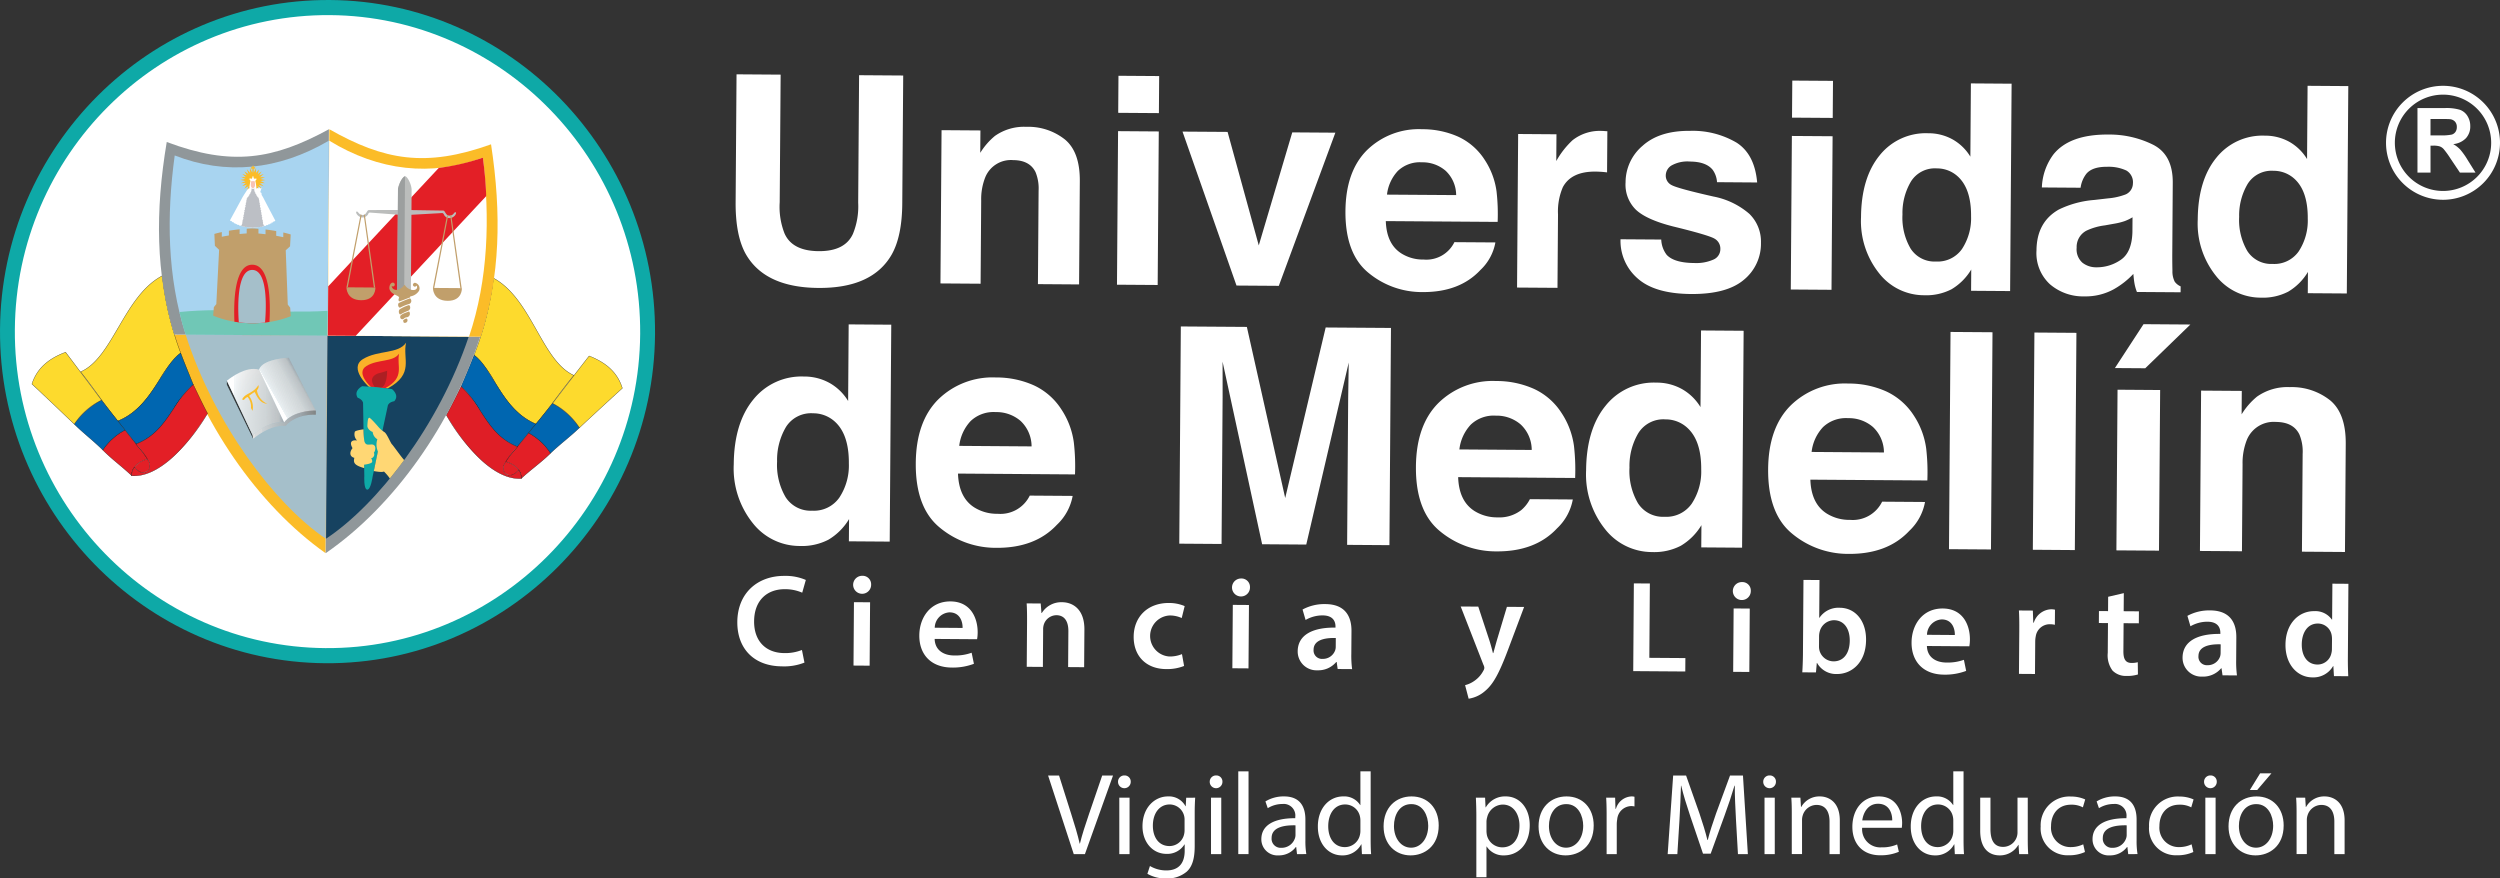 <svg xmlns="http://www.w3.org/2000/svg" xmlns:xlink="http://www.w3.org/1999/xlink" viewBox="0 0 471.983 165.848"><rect x="0" y="0" width="471.983" height="165.848" fill="#333333" stroke="none"/><defs><style>.a{fill:none;}.b,.d{fill:#fff;}.c{fill:#0ea9a7;}.aa,.ab,.ac,.ad,.ae,.af,.ag,.ah,.ai,.aj,.ak,.al,.am,.an,.ao,.ap,.aq,.ar,.as,.at,.au,.av,.aw,.ax,.ay,.az,.ba,.bb,.bc,.bd,.be,.bf,.bg,.bh,.bi,.bj,.bk,.bl,.bm,.bn,.bo,.bp,.bq,.br,.bs,.bt,.bu,.bv,.bw,.bx,.by,.bz,.c,.ca,.cb,.cc,.cd,.ce,.cf,.cg,.ch,.ci,.cj,.ck,.cl,.cm,.cn,.co,.cp,.cq,.cr,.cs,.ct,.cu,.cv,.cw,.cx,.cy,.cz,.d,.da,.dd,.de,.df,.dg,.dh,.di,.dj,.dk,.dl,.dm,.dn,.do,.dp,.dq,.dr,.ds,.dt,.du,.dv,.dw,.dx,.dy,.dz,.e,.ea,.eb,.ec,.ed,.ee,.ef,.eg,.eh,.ei,.ej,.ek,.el,.em,.en,.eo,.ep,.eq,.er,.es,.et,.eu,.ev,.ew,.ex,.ey,.ez,.f,.fa,.fb,.fc,.fd,.fe,.ff,.fg,.fh,.fi,.fj,.fk,.fl,.fm,.fn,.fo,.fp,.fq,.fr,.fs,.ft,.fu,.fv,.fw,.fx,.fy,.fz,.g,.ga,.gb,.gc,.gd,.ge,.gf,.gg,.gh,.gi,.gj,.gk,.gl,.gm,.gn,.go,.gp,.gq,.gr,.gs,.gt,.gu,.gv,.gw,.gx,.gy,.gz,.h,.ha,.hb,.hc,.hd,.he,.hf,.hg,.hh,.hi,.hj,.hk,.hl,.hm,.hn,.ho,.hp,.hq,.hr,.hs,.ht,.hu,.hv,.hw,.i,.ia,.ib,.ic,.id,.ie,.if,.ig,.j,.k,.m,.n,.o,.p,.q,.r,.s,.t,.u,.v,.w,.x,.y,.z{fill-rule:evenodd;}.e,.ih{fill:#fbbc28;}.f,.hz{fill:#a5bfca;}.g{fill:#fdda2d;}.h{fill:#0066b0;}.hy,.i{fill:#e31f26;}.j{fill:#df1e26;}.k{fill:#333738;}.l{clip-path:url(#a);}.m{fill:#fdfdfd;}.n{fill:#fbfbfb;}.o{fill:#faf9f9;}.p{fill:#f8f8f7;}.q{fill:#f7f6f6;}.r{fill:#f6f5f4;}.s{fill:#f5f4f3;}.t{fill:#f4f3f2;}.u{fill:#f3f1f1;}.v{fill:#f1f0ef;}.w{fill:#f0efee;}.x{fill:#efeeed;}.y{fill:#eeedec;}.z{fill:#edeceb;}.aa{fill:#ecebea;}.ab{fill:#ebeae9;}.ac{fill:#eae9e8;}.ad{fill:#e9e8e7;}.ae{fill:#e8e7e6;}.af{fill:#e7e6e5;}.ag{fill:#e6e5e4;}.ah{fill:#e5e4e3;}.ai{fill:#e4e3e2;}.aj{fill:#e3e2e1;}.ak{fill:#e2e1e0;}.al{fill:#e1e0df;}.am{fill:#e0dfde;}.an{fill:#dfdedd;}.ao{fill:#dedddc;}.ap{fill:#dddcdb;}.aq{fill:#dcdbda;}.ar{fill:#dbd9d8;}.as{fill:#dad8d7;}.at{fill:#d9d7d6;}.au{fill:#d8d6d5;}.av{fill:#d7d5d4;}.aw{fill:#d6d4d3;}.ax{fill:#d4d3d2;}.ay{fill:#d3d2d1;}.az{fill:#d3d1d0;}.ba{fill:#d1cfcf;}.bb{fill:#d0cece;}.bc{fill:#d0cdcd;}.bd{fill:#cecccc;}.be{fill:#cdcbcb;}.bf{fill:#cdcaca;}.bg{fill:#cbc9c9;}.bh{fill:#cbc8c7;}.bi{fill:#c9c7c7;}.bj{fill:#c8c6c5;}.bk{fill:#c7c5c4;}.bl{fill:#c6c4c4;}.bm{fill:#c5c3c2;}.bn{fill:#c4c2c1;}.bo{fill:#c3c0c0;}.bp{fill:#c2bfbf;}.bq{fill:#c0bebe;}.br{fill:#bfbdbd;}.bs{fill:#bebcbc;}.bt{fill:#bdbbbb;}.bu{fill:#bcbabb;}.bv{fill:#bab9ba;}.bw{fill:#b9b8b9;}.bx{fill:#b8b7b8;}.by{fill:#b7b6b7;}.bz{fill:#b6b5b6;}.ca{fill:#b5b4b5;}.cb{fill:#b4b3b4;}.cc{fill:#b3b2b3;}.cd{fill:#b2b1b3;}.ce{fill:#b0b0b2;}.cf{fill:#afafb1;}.cg{fill:#aeaeb0;}.ch{fill:#adadaf;}.ci{fill:#acacae;}.cj{fill:#ababad;}.ck{fill:#aaaaad;}.cl{fill:#a9a9ac;}.cm{fill:#a8a8ab;}.cn{fill:#a7a7aa;}.co{fill:#a6a6a9;}.cp{fill:#a5a5a9;}.cq{fill:#a4a4a8;}.cr{fill:#a3a4a7;}.cs{fill:#a2a3a6;}.ct{fill:#a1a2a5;}.cu{fill:#a0a1a5;}.cv{fill:#9fa0a4;}.cw{fill:#9e9fa3;}.cx{fill:#9d9ea2;}.cy{fill:#9c9da1;}.cz{fill:#9b9ca1;}.da{fill:#9a9ca0;}.db{clip-path:url(#b);}.dc{clip-path:url(#c);}.dd{fill:#e3e2e0;}.de{fill:#e2e0df;}.df{fill:#e1dfde;}.dg{fill:#dcdad9;}.dh{fill:#dbdad9;}.di{fill:#d9d8d7;}.dj{fill:#d7d6d6;}.dk{fill:#d6d5d4;}.dl{fill:#d5d4d4;}.dm{fill:#d2d1d1;}.dn{fill:#d1d0cf;}.do{fill:#d0cfcf;}.dp{fill:#cececd;}.dq{fill:#cdcdcc;}.dr{fill:#ccc;}.ds{fill:#cbcbcb;}.dt{fill:#cacaca;}.du{fill:#c9c9c9;}.dv{fill:#c8c8c8;}.dw{fill:#c7c7c7;}.dx{fill:#c6c6c6;}.dy{fill:#c5c5c5;}.dz{fill:#c4c4c4;}.ea{fill:#c3c3c3;}.eb{fill:#c2c2c2;}.ec{fill:#c1c2c1;}.ed{fill:#c0c1c0;}.ee{fill:#bfc0c0;}.ef{fill:#bebfbf;}.eg{fill:#bdbebe;}.eh{fill:#bcbdbd;}.ei{fill:#bbbcbc;}.ej{fill:#babbbb;}.ek{fill:#b9baba;}.el{fill:#b8b9b9;}.em{fill:#b7b9b9;}.en{fill:#b6b8b8;}.eo{fill:#b5b7b7;}.ep{fill:#b4b6b6;}.eq{fill:#b3b4b5;}.er{fill:#b2b3b4;}.es{fill:#b0b2b3;}.et{fill:#afb1b2;}.eu{fill:#aeb0b1;}.ev{fill:#adafb0;}.ew{fill:#acaeaf;}.ex{fill:#abadae;}.ey{fill:#aaabad;}.ez{fill:#a9aaac;}.fa{fill:#a8a9ac;}.fb{fill:#a7a8ab;}.fc{fill:#a5a7aa;}.fd{fill:#a4a6a9;}.fe{fill:#a3a5a8;}.ff{fill:#a2a4a7;}.fg{fill:#a1a3a6;}.fh{fill:#a0a2a5;}.fi{fill:#9fa1a4;}.fj{fill:#9ea0a3;}.fk{fill:#9d9fa3;}.fl{fill:#9c9ea2;}.fm{fill:#9b9da1;}.fn{fill:#999b9f;}.fo{fill:#989a9e;}.fp{fill:#98999d;}.fq{fill:#97989b;}.fr{fill:#96979a;}.fs{fill:#969699;}.ft{fill:#959598;}.fu{fill:#949497;}.fv{fill:#949396;}.fw{fill:#939294;}.fx{fill:#929293;}.fy{fill:#929192;}.fz{fill:#919091;}.ga{fill:#908f90;}.gb{fill:#8f8e8f;}.gc{fill:#8f8d8e;}.gd{fill:#8e8c8d;}.ge{fill:#8d8b8c;}.gf{fill:#8d8a8b;}.gg{fill:#8c8a8a;}.gh{fill:#8b8988;}.gi{fill:#8a8887;}.gj{fill:#8a8786;}.gk{fill:#898685;}.gl{fill:#888584;}.gm{fill:#888483;}.gn{fill:#878382;}.go{fill:#868381;}.gp{fill:#868280;}.gq{fill:#85817f;}.gr{fill:#84807e;}.gs{fill:#847f7d;}.gt{fill:#837e7c;}.gu{fill:#827d7b;}.gv{fill:#827d7a;}.gw{fill:#817c79;}.gx{fill:#807b78;}.gy{fill:#807a77;}.gz{fill:#7f7976;}.ha{fill:#7e7875;}.hb{fill:#7e7874;}.hc{fill:#7d7773;}.hd{fill:#7c7672;}.he{fill:#7c7571;}.hf{fill:#7b7470;}.hg{fill:#7a746f;}.hh{fill:#7a736e;}.hi{fill:#79726d;}.hj{fill:#78716c;}.hk{fill:#78706b;}.hl{fill:#77706a;}.hm{fill:#766f69;}.hn{fill:#756e69;}.ho{fill:#756d68;}.hp{fill:#746c67;}.hq{fill:#746b66;}.hr{fill:#736b65;}.hs{fill:#726a64;}.ht{fill:#716963;}.hu{fill:#90979a;}.hv{fill:#a8d4f0;}.hw{fill:#70c7b6;}.hx,.if{fill:#c19f6b;}.ia{fill:#164260;}.ib{fill:#fab129;}.ic{fill:#ad1f23;}.id{fill:#ffd774;}.ie{fill:#bbbdbc;}.ig{fill:#9c9f9f;}.ii{fill:#bcbfc5;}.ij{fill:#f8c3b5;}</style><clipPath id="a"><path class="a" d="M42.831,71.879l4.866,10.279s3.015-2.839,5.955-2.407L48.91,69.793a3.401,3.401,0,0,0-1.006-.145c-2.433,0-5.073,2.231-5.073,2.231"/></clipPath><clipPath id="b"><path class="a" d="M48.91,69.793,53.652,79.75l.011.002c1.5-2.173,5.955-2.229,5.955-2.229l-5.112-9.983s-4.943.179-5.597,2.253"/></clipPath><clipPath id="c"><path class="a" d="M53.652,79.75c-3.31-.225-5.955,2.407-5.955,2.407l.106.694s2.951-2.692,6.109-2.454c2.147-2.398,5.7-2.11,5.7-2.11l.006-.765s-.089-.004-.249-.004c-.898,0-4.012.154-5.717,2.231"/></clipPath></defs><title>logo_udem</title><path class="b" d="M151.876,125.093a10.401,10.401,0,0,1-4.281.709c-5.259-.037-8.429-3.353-8.395-8.39.04-5.456,3.848-8.723,8.909-8.686a9.536,9.536,0,0,1,4.026.765l-.681,2.404a8.048,8.048,0,0,0-3.238-.66c-3.368-.024-5.817,2.071-5.845,6.052-.027,3.637,2.097,5.987,5.732,6.013a8.493,8.493,0,0,0,3.297-.59Z"/><path class="b" d="M164.464,110.366a1.698,1.698,0,1,1-1.685-1.659,1.602,1.602,0,0,1,1.685,1.659m-3.328,15.287.084-11.968,3.046.022-.084,11.968Z"/><path class="b" d="M176.456,120.624c.058,2.166,1.745,3.111,3.664,3.126a9.015,9.015,0,0,0,3.32-.519l.429,2.091a11.204,11.204,0,0,1-4.183.709c-3.885-.028-6.153-2.428-6.127-6.089.025-3.319,2.061-6.426,5.896-6.398,3.883.028,5.136,3.232,5.121,5.86a7.543,7.543,0,0,1-.109,1.278Zm5.273-2.074c.033-1.107-.446-2.93-2.461-2.943a2.956,2.956,0,0,0-2.796,2.904Z"/><path class="b" d="M193.9,117.48c.007-1.375-.005-2.53-.074-3.564l2.654.02.137,1.795h.071a4.32,4.32,0,0,1,3.826-2.037c2.087.015,4.24,1.382,4.214,5.166l-.05,7.103-3.023-.022.047-6.759c.014-1.721-.617-3.025-2.263-3.036a2.533,2.533,0,0,0-2.369,1.753,2.964,2.964,0,0,0-.132.98l-.049,7.029-3.048-.022Z"/><path class="b" d="M223.548,125.729a8.722,8.722,0,0,1-3.393.59c-3.736-.026-6.153-2.428-6.126-6.139.025-3.587,2.505-6.37,6.706-6.342a7.563,7.563,0,0,1,2.923.588l-.558,2.257a5.323,5.323,0,0,0-2.281-.485,3.878,3.878,0,0,0-.057,7.743,5.918,5.918,0,0,0,2.387-.45Z"/><path class="b" d="M235.988,110.876a1.696,1.696,0,1,1-1.683-1.659,1.598,1.598,0,0,1,1.683,1.659M232.66,126.163l.086-11.968,3.048.022-.086,11.968Z"/><path class="b" d="M252.542,126.304l-.187-1.328h-.076a4.433,4.433,0,0,1-3.547,1.572,3.549,3.549,0,0,1-3.736-3.591c.019-3.019,2.709-4.526,7.135-4.47v-.196c.006-.789-.303-2.093-2.417-2.108a6.351,6.351,0,0,0-3.228.863l-.573-1.97a8.589,8.589,0,0,1,4.334-1.027c3.831.028,4.921,2.469,4.904,5.071l-.031,4.327a19.196,19.196,0,0,0,.151,2.876Zm-.353-5.851c-2.136-.063-4.179.387-4.193,2.206a1.59,1.59,0,0,0,1.709,1.734,2.45,2.45,0,0,0,2.37-1.632,2.096,2.096,0,0,0,.103-.662Z"/><path class="b" d="M279.087,114.526l2.118,6.43c.238.739.48,1.648.648,2.34h.072c.201-.688.427-1.57.656-2.355l1.913-6.375,3.246.022-3.056,8.135c-1.68,4.465-2.801,6.446-4.235,7.663a6.061,6.061,0,0,1-3.181,1.525l-.669-2.558a5.217,5.217,0,0,0,1.776-.826,5.295,5.295,0,0,0,1.661-1.879,1.228,1.228,0,0,0,.198-.538,1.282,1.282,0,0,0-.169-.592L275.77,114.502Z"/><polygon class="b" points="308.461 110.139 311.482 110.16 311.383 124.193 318.188 124.241 318.171 126.773 308.343 126.702 308.461 110.139"/><path class="b" d="M330.541,111.55a1.696,1.696,0,1,1-1.684-1.658,1.599,1.599,0,0,1,1.684,1.658m-3.33,15.289.087-11.97,3.046.024-.084,11.966Z"/><path class="b" d="M340.259,126.931c.056-.813.112-2.14.125-3.365l.099-14.081,3.023.02-.051,7.127h.047a4.327,4.327,0,0,1,3.846-1.89c2.928.021,4.999,2.469,4.951,6.106-.033,4.303-2.779,6.418-5.483,6.4a4.112,4.112,0,0,1-3.766-2.091h-.049l-.16,1.792Zm3.157-4.917a3.17,3.17,0,0,0,.069.713,2.786,2.786,0,0,0,2.663,2.132c1.894.013,3.058-1.501,3.074-3.91.016-2.114-.98-3.842-2.992-3.857a2.831,2.831,0,0,0-2.696,2.195,3.55,3.55,0,0,0-.105.785Z"/><path class="b" d="M363.787,121.96c.058,2.165,1.745,3.111,3.663,3.124a9.07,9.07,0,0,0,3.321-.515l.427,2.091a11.27,11.27,0,0,1-4.182.709c-3.884-.028-6.151-2.43-6.126-6.091.025-3.317,2.061-6.424,5.898-6.398,3.88.028,5.136,3.233,5.119,5.862a7.297,7.297,0,0,1-.111,1.276Zm5.273-2.074c.033-1.107-.446-2.928-2.463-2.943a2.954,2.954,0,0,0-2.795,2.902Z"/><path class="b" d="M381.227,119.114c.011-1.622-.004-2.777-.071-3.86l2.631.019.08,2.286h.101a3.563,3.563,0,0,1,3.286-2.532,3.11,3.11,0,0,1,.714.08l-.023,2.85a4.099,4.099,0,0,0-.884-.104,2.666,2.666,0,0,0-2.721,2.264,5.16,5.16,0,0,0-.104.936l-.044,6.191-3.026-.02Z"/><path class="b" d="M400.961,111.979l-.025,3.416,2.877.021-.016,2.26-2.876-.019-.038,5.282c-.009,1.451.377,2.216,1.534,2.223a4.442,4.442,0,0,0,1.18-.14l.031,2.312a6.712,6.712,0,0,1-2.189.279,3.516,3.516,0,0,1-2.599-1.003,4.788,4.788,0,0,1-.91-3.35l.042-5.626-1.721-.013.016-2.26,1.72.013.018-2.705Z"/><path class="b" d="M419.598,127.497l-.189-1.328h-.071a4.443,4.443,0,0,1-3.551,1.57,3.549,3.549,0,0,1-3.734-3.589c.022-3.021,2.71-4.528,7.133-4.472v-.195c.006-.787-.304-2.091-2.418-2.108a6.357,6.357,0,0,0-3.225.863l-.575-1.968a8.603,8.603,0,0,1,4.332-1.029c3.834.028,4.923,2.47,4.903,5.073l-.028,4.325a19.424,19.424,0,0,0,.15,2.876Zm-.349-5.853c-2.138-.063-4.181.389-4.195,2.206a1.587,1.587,0,0,0,1.707,1.734,2.451,2.451,0,0,0,2.372-1.63,2.114,2.114,0,0,0,.103-.664Z"/><path class="b" d="M443.363,110.217l-.101,14.081c-.009,1.228.033,2.554.074,3.367l-2.701-.02-.113-1.89-.049-.002a4.301,4.301,0,0,1-3.921,2.134c-2.852-.02-5.094-2.469-5.067-6.156.005-4.005,2.526-6.372,5.402-6.351a3.809,3.809,0,0,1,3.354,1.598h.049l.05-6.783Zm-3.096,10.446a4.396,4.396,0,0,0-.071-.785,2.645,2.645,0,0,0-2.589-2.158c-1.941-.013-3.035,1.7-3.05,3.937-.017,2.186,1.056,3.79,2.97,3.804a2.67,2.67,0,0,0,2.62-2.119,3.243,3.243,0,0,0,.105-.884Z"/><path class="b" d="M139.053,14.031l8.327.06-.176,24.079a13.694,13.694,0,0,0,.912,5.907q1.464,3.304,6.445,3.339,4.952.036,6.462-3.25a13.675,13.675,0,0,0,.996-5.89l.171-24.079,8.329.06-.176,24.096q-.036,6.254-2.007,9.723-3.659,6.357-13.825,6.284-10.169-.073-13.763-6.482-1.914-3.499-1.867-9.748Z"/><path class="b" d="M201.072,26.35q2.827,2.372,2.79,7.829l-.139,19.519-7.769-.056L196.08,36.009a8.109,8.109,0,0,0-.579-3.516c-.734-1.494-2.134-2.249-4.212-2.264a5.233,5.233,0,0,0-5.275,3.235,11.233,11.233,0,0,0-.772,4.407l-.111,15.692-7.58-.054.208-28.934,7.338.052-.031,4.229a12.903,12.903,0,0,1,2.779-3.2,9.538,9.538,0,0,1,5.917-1.712,11.119,11.119,0,0,1,7.308,2.405"/><path class="b" d="M218.793,21.355l-7.682-.054.048-6.995,7.684.054ZM211.084,24.76l7.685.056-.208,28.988-7.682-.054Z"/><polygon class="b" points="243.971 24.992 252.107 25.05 241.431 53.967 233.442 53.91 223.25 24.845 231.759 24.904 237.647 46.332 243.971 24.992"/><path class="b" d="M275.293,25.801a11.819,11.819,0,0,1,4.977,4.327,14.292,14.292,0,0,1,2.267,6.009,37.365,37.365,0,0,1,.208,5.756l-21.113-.151q.14,4.365,2.987,6.137a7.657,7.657,0,0,0,4.168,1.122,5.888,5.888,0,0,0,5.795-3.284l7.738.054a9.457,9.457,0,0,1-2.846,5.222q-3.926,4.2-10.936,4.149a15.806,15.806,0,0,1-10.186-3.639q-4.395-3.6-4.341-11.638.055-7.529,4.074-11.525a13.991,13.991,0,0,1,10.399-3.944,16.574,16.574,0,0,1,6.809,1.405m-11.39,6.47a7.887,7.887,0,0,0-2.05,4.472l13.059.091a6.326,6.326,0,0,0-1.987-4.593,6.657,6.657,0,0,0-4.484-1.598,6.029,6.029,0,0,0-4.537,1.628"/><path class="b" d="M302.807,24.733c.095.011.316.026.651.044l-.055,7.769c-.482-.058-.905-.097-1.276-.119-.372-.019-.674-.03-.905-.032q-4.575-.034-6.165,2.936a11.58,11.58,0,0,0-.914,5.157l-.1,13.854-7.633-.054.206-28.99,7.235.052-.036,5.053a15.991,15.991,0,0,1,3.086-3.942,8.329,8.329,0,0,1,5.546-1.743c.141,0,.263.007.36.015"/><path class="b" d="M313.631,45.225a5.049,5.049,0,0,0,1.023,2.88q1.405,1.526,5.227,1.553a8.033,8.033,0,0,0,3.572-.638,2.132,2.132,0,0,0,1.337-1.987,2.159,2.159,0,0,0-1.051-1.95q-1.063-.672-7.914-2.342-4.935-1.258-6.942-3.112a6.623,6.623,0,0,1-1.985-5.224,9.028,9.028,0,0,1,3.208-6.878q3.181-2.866,8.914-2.822a16.328,16.328,0,0,1,8.843,2.231q3.412,2.191,3.878,7.514l-7.58-.056a4.461,4.461,0,0,0-.809-2.32q-1.246-1.546-4.256-1.572a6.164,6.164,0,0,0-3.54.746,2.23,2.23,0,0,0-1.068,1.803,1.977,1.977,0,0,0,1.106,1.894q1.117.625,7.9,2.16a14.524,14.524,0,0,1,6.769,3.265,7.31,7.31,0,0,1,2.194,5.468,8.794,8.794,0,0,1-3.261,7.014q-3.229,2.704-9.948,2.655-6.847-.05-10.091-2.956a9.392,9.392,0,0,1-3.214-7.38Z"/><path class="b" d="M346.007,22.263l-7.686-.054.051-6.995,7.685.054Zm-7.713,3.405,7.689.054-.206,28.99-7.689-.054Z"/><path class="b" d="M368.689,26.348a9.2,9.2,0,0,1,3.303,3.228l.099-13.83,7.687.056-.28,39.15-7.369-.052.029-4.017a10.718,10.718,0,0,1-3.723,3.726,10.402,10.402,0,0,1-5.168,1.131,10.772,10.772,0,0,1-8.521-4.171A15.768,15.768,0,0,1,351.35,40.999q.052-7.417,3.501-11.652a11.125,11.125,0,0,1,9.167-4.19,9.353,9.353,0,0,1,4.671,1.191m1.718,20.665a10.595,10.595,0,0,0,1.718-6.186q.041-5.316-2.632-7.624a5.785,5.785,0,0,0-3.819-1.41,5.322,5.322,0,0,0-4.9,2.476,11.645,11.645,0,0,0-1.6,6.227,11.543,11.543,0,0,0,1.536,6.435,5.357,5.357,0,0,0,4.783,2.443,5.616,5.616,0,0,0,4.915-2.361"/><path class="b" d="M397.994,37.449a12.026,12.026,0,0,0,3.034-.644,2.278,2.278,0,0,0,1.65-2.141,2.55,2.55,0,0,0-1.236-2.471,7.945,7.945,0,0,0-3.677-.703q-2.721-.02-3.863,1.302a5.476,5.476,0,0,0-1.1,2.651l-7.311-.052a11.098,11.098,0,0,1,2.178-6.232q3.051-3.812,10.394-3.758a18.53,18.53,0,0,1,8.48,1.948q3.697,1.915,3.659,7.155l-.091,13.298c-.007.923,0,2.041.029,3.352a4.226,4.226,0,0,0,.434,2.026,2.711,2.711,0,0,0,1.116.884l-.009,1.116-8.245-.058a8.415,8.415,0,0,1-.467-1.652c-.086-.515-.151-1.101-.204-1.758a15.537,15.537,0,0,1-3.656,2.874,11.023,11.023,0,0,1-5.576,1.369,9.587,9.587,0,0,1-6.524-2.296,7.991,7.991,0,0,1-2.534-6.387q.04-5.344,4.206-7.709a18.609,18.609,0,0,1,6.711-1.814Zm4.612,3.572a8.684,8.684,0,0,1-1.476.72,12.249,12.249,0,0,1-2.037.502l-1.727.309a11.359,11.359,0,0,0-3.494,1.012,3.467,3.467,0,0,0-1.814,3.205,3.362,3.362,0,0,0,1.073,2.813,4.147,4.147,0,0,0,2.656.884,7.925,7.925,0,0,0,4.59-1.403q2.1-1.423,2.209-5.222Z"/><path class="b" d="M432.259,26.802a9.231,9.231,0,0,1,3.298,3.228l.099-13.83,7.687.054-.28,39.152-7.368-.052.028-4.016a10.684,10.684,0,0,1-3.721,3.724,10.382,10.382,0,0,1-5.166,1.133,10.772,10.772,0,0,1-8.524-4.173,15.758,15.758,0,0,1-3.393-10.569q.054-7.42,3.496-11.652a11.133,11.133,0,0,1,9.172-4.19,9.361,9.361,0,0,1,4.673,1.191M433.97,47.469a10.58,10.58,0,0,0,1.72-6.188q.04-5.319-2.631-7.626a5.791,5.791,0,0,0-3.817-1.408,5.319,5.319,0,0,0-4.902,2.478,11.677,11.677,0,0,0-1.602,6.225,11.594,11.594,0,0,0,1.538,6.435,5.354,5.354,0,0,0,4.783,2.443A5.608,5.608,0,0,0,433.97,47.469"/><path class="b" d="M156.666,72.331a9.658,9.658,0,0,1,3.456,3.377l.102-14.466,8.041.058-.293,40.952-7.708-.056.033-4.199a11.173,11.173,0,0,1-3.896,3.894,10.881,10.881,0,0,1-5.406,1.187,11.258,11.258,0,0,1-8.914-4.364,16.499,16.499,0,0,1-3.554-11.056q.057-7.761,3.663-12.189a11.64,11.64,0,0,1,9.588-4.383,9.782,9.782,0,0,1,4.888,1.246m1.792,21.618a11.033,11.033,0,0,0,1.8-6.47q.037-5.564-2.753-7.977a6.044,6.044,0,0,0-3.997-1.475,5.583,5.583,0,0,0-5.126,2.593,12.22,12.22,0,0,0-1.673,6.509A12.07,12.07,0,0,0,148.32,93.863a5.599,5.599,0,0,0,5.003,2.552,5.852,5.852,0,0,0,5.136-2.467"/><path class="b" d="M195.154,72.733a12.315,12.315,0,0,1,5.205,4.523,14.867,14.867,0,0,1,2.374,6.288,38.841,38.841,0,0,1,.219,6.022l-22.089-.158q.155,4.565,3.128,6.42A8.042,8.042,0,0,0,188.353,97a6.156,6.156,0,0,0,6.059-3.434l8.098.058a9.913,9.913,0,0,1-2.981,5.458q-4.112,4.395-11.441,4.344a16.525,16.525,0,0,1-10.652-3.808q-4.607-3.764-4.544-12.174.06-7.878,4.262-12.055a14.632,14.632,0,0,1,10.878-4.126,17.25,17.25,0,0,1,7.122,1.472m-11.912,6.766a8.208,8.208,0,0,0-2.145,4.677l13.659.099a6.616,6.616,0,0,0-2.076-4.807,6.958,6.958,0,0,0-4.695-1.669,6.276,6.276,0,0,0-4.743,1.7"/><path class="b" d="M250.278,61.827l12.329.087-.292,41.008-7.986-.056.198-27.738c.006-.798.023-1.913.053-3.353q.04-2.154.05-3.322l-8.016,34.357-8.331-.059L230.814,68.281q-.01,1.169.005,3.326.011,2.157.002,3.354l-.198,27.736L222.64,102.64l.291-41.008,12.468.087,7.238,32.302Z"/><path class="b" d="M289.578,73.406a12.306,12.306,0,0,1,5.206,4.522,14.868,14.868,0,0,1,2.374,6.288,39.145,39.145,0,0,1,.217,6.022L275.29,90.081q.146,4.563,3.124,6.42a8.062,8.062,0,0,0,4.362,1.176,6.74,6.74,0,0,0,4.414-1.364,6.639,6.639,0,0,0,1.644-2.074l8.1.058a9.913,9.913,0,0,1-2.981,5.458q-4.106,4.395-11.439,4.344a16.54,16.54,0,0,1-10.652-3.806q-4.607-3.767-4.544-12.176.057-7.878,4.264-12.055a14.616,14.616,0,0,1,10.874-4.127,17.28,17.28,0,0,1,7.122,1.472m-11.912,6.766a8.23,8.23,0,0,0-2.145,4.677l13.657.097a6.588,6.588,0,0,0-2.076-4.805,6.941,6.941,0,0,0-4.691-1.669,6.28,6.28,0,0,0-4.745,1.7"/><path class="b" d="M317.588,73.479a9.651,9.651,0,0,1,3.454,3.377l.102-14.466,8.043.058-.293,40.952-7.706-.056.03-4.199a11.173,11.173,0,0,1-3.897,3.894,10.874,10.874,0,0,1-5.406,1.187,11.275,11.275,0,0,1-8.916-4.364,16.516,16.516,0,0,1-3.553-11.054q.058-7.763,3.663-12.191a11.634,11.634,0,0,1,9.594-4.381,9.757,9.757,0,0,1,4.885,1.244m1.794,21.617a11.044,11.044,0,0,0,1.796-6.47q.043-5.564-2.752-7.976a6.022,6.022,0,0,0-3.993-1.475,5.566,5.566,0,0,0-5.124,2.592,12.13,12.13,0,0,0-1.674,6.511,12.073,12.073,0,0,0,1.605,6.733,5.602,5.602,0,0,0,5.005,2.553,5.859,5.859,0,0,0,5.137-2.467"/><path class="b" d="M356.074,73.881a12.395,12.395,0,0,1,5.213,4.522,14.918,14.918,0,0,1,2.367,6.288,39.139,39.139,0,0,1,.216,6.02l-22.085-.156q.152,4.565,3.125,6.42a8.056,8.056,0,0,0,4.362,1.174,6.17,6.17,0,0,0,6.062-3.436l8.096.058a9.898,9.898,0,0,1-2.978,5.46q-4.109,4.392-11.439,4.34a16.521,16.521,0,0,1-10.656-3.807Q333.752,97,333.812,88.591q.057-7.878,4.266-12.055a14.617,14.617,0,0,1,10.874-4.126,17.25,17.25,0,0,1,7.122,1.471m-11.912,6.766a8.211,8.211,0,0,0-2.143,4.677l13.657.099A6.605,6.605,0,0,0,353.6,80.615a6.946,6.946,0,0,0-4.692-1.669,6.28,6.28,0,0,0-4.746,1.7"/><rect class="b" x="351.562" y="79.24" width="41.011" height="7.926" transform="translate(286.246 454.675) rotate(-89.597)"/><rect class="b" x="367.393" y="79.35" width="41.012" height="7.931" transform="translate(301.763 470.598) rotate(-89.583)"/><path class="b" d="M413.528,61.267l-8.519,8.258-5.729-.039,5.404-8.283Zm-13.75,12.308,8.043.058-.219,30.328-8.04-.056Z"/><path class="b" d="M439.942,75.601q2.961,2.487,2.918,8.19l-.146,20.421-8.123-.058.133-18.447a8.366,8.366,0,0,0-.611-3.676q-1.14-2.344-4.403-2.37a5.477,5.477,0,0,0-5.519,3.384,11.841,11.841,0,0,0-.809,4.612l-.116,16.418-7.931-.058.217-30.27,7.681.056-.031,4.422a13.328,13.328,0,0,1,2.907-3.347,9.993,9.993,0,0,1,6.189-1.792,11.635,11.635,0,0,1,7.643,2.515"/><path class="c" d="M61.433,125.212c34.007.242,61.988-27.71,62.233-62.14C123.912,28.549,96.333.245,62.327.002,28.228-.242.247,27.667.002,62.19-.244,96.62,27.337,124.968,61.433,125.212"/><path class="d" d="M61.453,122.358c32.465.233,59.174-26.419,59.408-59.307.234-32.934-26.088-59.967-58.555-60.198C29.747,2.621,3.041,29.276,2.804,62.209c-.233,32.888,26.092,59.919,58.648,60.15"/><path class="e" d="M61.467,104.432l.293-41.066-28.922-.208c5.033,16.388,15.703,32.136,28.628,41.274"/><path class="f" d="M61.485,101.697c-9.681-6.59-21.035-21.66-26.438-38.521l26.712.19Z"/><path class="g" d="M30.642,52.062C23.357,55.898,21.33,67.557,15.209,70.201c2.405,2.958,4.586,6.344,7.035,9.304,6.64-2.817,7.674-9.479,11.87-12.853a60.349,60.349,0,0,1-3.473-14.589"/><path d="M22.236,79.536l-.011-.017c-1.274-1.54-2.496-3.22-3.677-4.846-1.084-1.494-2.206-3.038-3.359-4.457l-.021-.026.031-.013c2.979-1.286,4.985-4.712,7.111-8.34,2.254-3.849,4.583-7.829,8.321-9.797l.032-.019.004.039a59.35,59.35,0,0,0,3.472,14.582l.005.019-.013.011a19.719,19.719,0,0,0-4.026,5.086c-1.88,2.98-3.825,6.061-7.851,7.769ZM15.25,70.21c1.147,1.412,2.261,2.949,3.339,4.433,1.178,1.62,2.393,3.295,3.661,4.83,4.001-1.702,5.938-4.772,7.811-7.741a19.9,19.9,0,0,1,4.024-5.09A59.476,59.476,0,0,1,30.62,52.103C26.916,54.07,24.596,58.03,22.354,61.861c-2.123,3.626-4.128,7.047-7.104,8.349"/><path class="h" d="M22.244,79.505c6.488-2.578,8.382-10.559,11.87-12.853.827,2.216,1.496,3.745,2.374,5.963-3.857,3.127-4.846,8.956-10.812,11.229-1.14-1.533-3.432-4.338-3.432-4.338"/><path d="M25.667,83.874l-.011-.017c-1.127-1.514-3.408-4.31-3.431-4.338l-.021-.026.031-.013c3.93-1.563,6.149-5.075,8.108-8.174,1.278-2.024,2.383-3.771,3.759-4.675l.026-.017.012.028c.52,1.395.979,2.521,1.465,3.713.285.703.58,1.429.906,2.249l.008.017-.016.011a18.806,18.806,0,0,0-3.65,4.493c-1.726,2.629-3.51,5.349-7.166,6.742ZM22.286,79.514c.238.292,2.326,2.859,3.401,4.299,3.627-1.392,5.406-4.098,7.124-6.716a18.915,18.915,0,0,1,3.644-4.493c-.32-.813-.615-1.533-.9-2.231-.482-1.183-.939-2.301-1.453-3.683-1.354.904-2.45,2.636-3.717,4.642-1.956,3.098-4.174,6.608-8.1,8.182"/><path class="i" d="M25.408,88.181a4.697,4.697,0,0,1,2.436-1.514c1.132,2.045-.188,2.357-.659,2.547-.471.206-1.359-.342-1.778-1.032"/><path class="i" d="M27.844,86.667c-1.802.482-3.111,1.784-2.963,3.155-1.771-1.698-3.76-3.118-5.477-4.865a11.261,11.261,0,0,1,4.175-3.769c1.404,1.853,3.952,4.813,4.265,5.479"/><path d="M24.88,89.848a.034.034,0,0,1-.017-.007c-.802-.77-1.661-1.492-2.494-2.192-1.006-.845-2.045-1.717-2.983-2.675a.023.023,0,0,1-.002-.032,11.208,11.208,0,0,1,4.183-3.778.028.028,0,0,1,.031.007c.556.735,1.289,1.639,1.998,2.513a30.865,30.865,0,0,1,2.271,2.971.031.031,0,0,1,0,.022.023.023,0,0,1-.017.013c-1.848.495-3.086,1.81-2.943,3.127a.023.023,0,0,1-.015.026l-.012.004M19.438,84.954c.934.951,1.966,1.818,2.964,2.657.815.684,1.66,1.393,2.447,2.145-.095-1.312,1.134-2.606,2.959-3.105a32.736,32.736,0,0,0-2.252-2.932C24.854,82.85,24.124,81.951,23.57,81.22a11.169,11.169,0,0,0-4.132,3.734"/><path class="h" d="M23.584,81.199C22.122,79.296,20.61,77.445,19.156,75.54a14.585,14.585,0,0,0-5.137,4.536c1.72,1.697,3.663,3.181,5.386,4.882a11.517,11.517,0,0,1,4.179-3.758"/><path d="M19.41,84.996l-.023-.022c-.861-.85-1.794-1.661-2.697-2.445-.899-.781-1.831-1.589-2.687-2.437l-.018-.015.014-.017a14.643,14.643,0,0,1,5.147-4.543l.02-.011.011.019c.758.992,1.545,1.987,2.305,2.949.701.883,1.423,1.797,2.125,2.709l.017.024-.025.013a11.417,11.417,0,0,0-4.17,3.75Zm-5.359-4.925c.853.841,1.778,1.643,2.671,2.42.896.776,1.821,1.579,2.679,2.424a11.438,11.438,0,0,1,4.145-3.724c-.693-.904-1.409-1.81-2.105-2.686-.756-.956-1.538-1.946-2.292-2.932a14.574,14.574,0,0,0-5.097,4.498"/><path class="g" d="M12.382,66.497c-3.166,1.187-5.391,3.01-6.359,6,2.665,2.491,5.332,5.034,7.995,7.579A13.01,13.01,0,0,1,19.157,75.54s-4.484-6.031-6.775-9.043"/><path d="M14.022,80.115l-.021-.021c-2.558-2.446-5.285-5.045-7.995-7.579l-.011-.011.004-.015c.912-2.817,2.939-4.729,6.374-6.016l.019-.006.011.015c2.263,2.977,6.729,8.984,6.774,9.043l.017.026-.027.013a12.96,12.96,0,0,0-5.128,4.524ZM6.052,72.489c2.699,2.525,5.414,5.112,7.963,7.548a13.002,13.002,0,0,1,5.101-4.506c-.316-.426-4.549-6.119-6.744-9.002-3.402,1.278-5.412,3.174-6.321,5.961"/><path class="i" d="M36.487,72.614c-3.989,3.416-5.024,8.988-10.811,11.229a17.183,17.183,0,0,1,2.396,3.276c.463,1.053.167,2.033-1.149,2.128A2.482,2.482,0,0,1,25.4,88.189a2.234,2.234,0,0,0-.518,1.633c4.785.346,10.252-5.069,14.299-11.772-.934-1.743-1.818-3.641-2.694-5.436"/><path d="M25.322,89.863h0c-.149,0-.297-.006-.443-.015l-.022-.002v-.024a2.267,2.267,0,0,1,.524-1.65L25.4,88.146l.021.026a2.429,2.429,0,0,0,1.503,1.049,1.391,1.391,0,0,0,1.166-.59,1.627,1.627,0,0,0-.042-1.501,10.61,10.61,0,0,0-1.676-2.402c-.236-.281-.48-.571-.714-.869l-.021-.028.031-.013c3.544-1.373,5.328-4.035,7.054-6.61A21.832,21.832,0,0,1,36.47,72.593l.025-.02.015.03c.223.454.445.915.669,1.38.654,1.355,1.328,2.753,2.025,4.056l.006.013-.007.011a36.72,36.72,0,0,1-6.65,8.336c-2.572,2.299-5.006,3.464-7.229,3.464m-.416-.065c.138.009.276.015.416.015,2.211,0,4.631-1.161,7.195-3.451a36.723,36.723,0,0,0,6.635-8.312c-.696-1.298-1.367-2.696-2.019-4.046-.218-.452-.438-.904-.653-1.351a21.842,21.842,0,0,0-3.717,4.584c-1.726,2.575-3.509,5.235-7.044,6.617.226.288.462.569.693.843A10.688,10.688,0,0,1,28.095,87.11a1.683,1.683,0,0,1,.038,1.548,1.445,1.445,0,0,1-1.207.614A2.446,2.446,0,0,1,25.4,88.23a2.208,2.208,0,0,0-.494,1.568"/><path class="g" d="M93.174,52.509c7.229,3.94,9.089,15.627,15.171,18.356-2.443,2.925-4.673,6.277-7.164,9.203-6.6-2.911-7.538-9.588-11.69-13.021a60.225,60.225,0,0,0,3.683-14.539"/><path d="M101.186,80.096l-.018-.005c-4-1.766-5.899-4.872-7.738-7.879a19.776,19.776,0,0,0-3.954-5.146l-.014-.011.006-.017a59.278,59.278,0,0,0,3.68-14.531l.004-.039.033.019c3.709,2.02,5.982,6.033,8.18,9.914,2.074,3.657,4.032,7.112,6.992,8.44l.028.015-.02.024c-1.17,1.401-2.311,2.926-3.414,4.402-1.206,1.611-2.452,3.278-3.753,4.803ZM89.522,67.038a19.877,19.877,0,0,1,3.953,5.148c1.831,2.993,3.724,6.091,7.698,7.851,1.293-1.52,2.535-3.179,3.736-4.785,1.097-1.468,2.232-2.984,3.394-4.378-2.956-1.345-4.913-4.796-6.982-8.45-2.189-3.862-4.45-7.855-8.127-9.875a59.3,59.3,0,0,1-3.672,14.489"/><path class="h" d="M101.18,80.068c-6.453-2.673-8.234-10.677-11.688-13.021-.855,2.203-1.547,3.723-2.455,5.927,3.812,3.181,4.716,9.023,10.649,11.384,1.163-1.518,3.494-4.29,3.494-4.29"/><path d="M97.695,84.388l-.018-.008c-3.636-1.445-5.383-4.189-7.071-6.842a18.774,18.774,0,0,0-3.585-4.545l-.014-.011.008-.018c.337-.819.646-1.544.941-2.245.501-1.181.976-2.298,1.512-3.68l.012-.03.026.017c1.363.924,2.443,2.688,3.692,4.729,1.913,3.127,4.083,6.671,7.992,8.29l.03.013-.022.026c-.023.028-2.341,2.79-3.492,4.29ZM87.068,72.967a18.808,18.808,0,0,1,3.579,4.543c1.682,2.642,3.421,5.375,7.029,6.816,1.096-1.425,3.219-3.961,3.461-4.249-3.903-1.632-6.071-5.172-7.984-8.297-1.238-2.022-2.309-3.773-3.65-4.694-.531,1.369-1.004,2.478-1.501,3.652-.295.696-.6,1.416-.935,2.229"/><path class="i" d="M97.891,88.698a4.655,4.655,0,0,0-2.412-1.548c-1.162,2.028.154,2.357.623,2.554.467.214,1.362-.324,1.789-1.007"/><path class="i" d="M95.48,87.151c1.792.506,3.083,1.827,2.915,3.194,1.796-1.672,3.805-3.062,5.547-4.785a11.279,11.279,0,0,0-4.121-3.829c-1.429,1.832-4.023,4.757-4.341,5.419"/><path d="M98.394,90.371l-.011-.004a.022.022,0,0,1-.013-.024c.162-1.317-1.058-2.649-2.898-3.168-.006,0-.013-.007-.016-.015a.019.019,0,0,1,0-.02,29.535,29.535,0,0,1,2.301-2.926c.726-.869,1.475-1.768,2.045-2.499a.026.026,0,0,1,.031-.007,11.242,11.242,0,0,1,4.13,3.838.028.028,0,0,1-.002.032c-.954.945-2.008,1.803-3.023,2.632-.843.688-1.713,1.399-2.525,2.154a.025.025,0,0,1-.02.007M95.516,87.134c1.817.523,3.025,1.834,2.91,3.146.8-.739,1.654-1.436,2.479-2.11,1.009-.824,2.056-1.678,3.004-2.614a11.178,11.178,0,0,0-4.08-3.793c-.568.728-1.312,1.619-2.033,2.482a32.378,32.378,0,0,0-2.28,2.889"/><path class="h" d="M99.816,81.743c1.487-1.881,3.025-3.712,4.507-5.594a14.575,14.575,0,0,1,5.073,4.608c-1.747,1.671-3.708,3.129-5.454,4.803a11.556,11.556,0,0,0-4.126-3.817"/><path d="M103.938,85.599l-.017-.026a11.428,11.428,0,0,0-4.117-3.808l-.027-.015.02-.022c.718-.91,1.46-1.821,2.179-2.703.767-.943,1.562-1.918,2.327-2.891l.014-.017.019.009a14.646,14.646,0,0,1,5.083,4.617l.011.015-.015.015c-.871.833-1.812,1.628-2.721,2.394-.914.772-1.859,1.57-2.735,2.411Zm-4.084-3.864a11.481,11.481,0,0,1,4.094,3.784c.869-.833,1.808-1.624,2.715-2.391.902-.761,1.836-1.55,2.701-2.376a14.621,14.621,0,0,0-5.033-4.573c-.762.969-1.551,1.94-2.316,2.876-.711.874-1.446,1.778-2.161,2.679"/><path class="g" d="M111.226,67.202c3.149,1.232,5.35,3.086,6.271,6.091-2.699,2.452-5.403,4.958-8.1,7.464a13.044,13.044,0,0,0-5.073-4.608s4.568-5.968,6.902-8.947"/><path d="M109.392,80.794l-.018-.024a12.992,12.992,0,0,0-5.061-4.599l-.029-.013.019-.024c.046-.059,4.595-6.003,6.902-8.946l.012-.015.017.006c3.421,1.339,5.418,3.28,6.286,6.107l.006.015-.012.011c-2.663,2.418-5.351,4.909-8.102,7.464Zm-5.03-4.654a13.029,13.029,0,0,1,5.039,4.578c2.738-2.543,5.415-5.025,8.066-7.432-.865-2.8-2.846-4.723-6.233-6.054-2.234,2.854-6.548,8.485-6.871,8.908"/><path class="j" d="M87.037,72.975c3.939,3.471,4.896,9.058,10.649,11.384a16.851,16.851,0,0,0-2.44,3.241c-.48,1.047-.198,2.031,1.116,2.143A2.473,2.473,0,0,0,97.9,88.704a2.24,2.24,0,0,1,.495,1.641c-4.791.281-10.178-5.215-14.13-11.973.956-1.73,1.867-3.615,2.772-5.397"/><path d="M98.042,90.38c-2.236,0-4.665-1.185-7.224-3.526a36.736,36.736,0,0,1-6.576-8.47l-.007-.013.007-.013c.699-1.263,1.379-2.623,2.038-3.937.24-.482.489-.979.734-1.46l.015-.028.025.02a21.8,21.8,0,0,1,3.684,4.67c1.688,2.599,3.435,5.287,6.958,6.71l.03.013-.021.026c-.236.292-.484.579-.722.854A10.615,10.615,0,0,0,95.267,87.61a1.627,1.627,0,0,0-.061,1.499,1.388,1.388,0,0,0,1.158.606,2.43,2.43,0,0,0,1.514-1.027l.021-.026.018.026a2.268,2.268,0,0,1,.501,1.658v.022l-.023.002c-.118.006-.236.009-.354.009M84.294,78.371a36.654,36.654,0,0,0,6.559,8.446c2.55,2.331,4.966,3.513,7.189,3.513.109,0,.22-.004.328-.011a2.207,2.207,0,0,0-.472-1.574,2.446,2.446,0,0,1-1.532,1.021h-.007a1.437,1.437,0,0,1-1.196-.631,1.68,1.68,0,0,1,.059-1.548,10.71,10.71,0,0,1,1.725-2.394c.231-.268.469-.543.699-.828-3.514-1.431-5.259-4.117-6.95-6.716a21.887,21.887,0,0,0-3.65-4.636c-.24.473-.484.96-.718,1.429-.657,1.313-1.335,2.668-2.033,3.929"/><polygon class="k" points="42.83 71.879 42.827 72.614 47.802 82.851 47.696 82.158 42.83 71.879"/><g class="l"><polygon class="d" points="44.359 68.979 44.266 82.158 42.83 82.158 42.83 68.979 44.359 68.979"/><polygon class="d" points="44.547 68.979 44.454 82.158 44.266 82.158 44.359 68.979 44.547 68.979"/><polygon class="m" points="44.735 68.979 44.642 82.158 44.453 82.158 44.546 68.979 44.735 68.979"/><polygon class="n" points="44.923 68.979 44.83 82.158 44.643 82.158 44.734 68.979 44.923 68.979"/><polygon class="o" points="45.112 68.979 45.019 82.158 44.83 82.158 44.923 68.979 45.112 68.979"/><polygon class="p" points="45.301 68.979 45.208 82.158 45.019 82.158 45.112 68.979 45.301 68.979"/><polygon class="q" points="45.489 68.979 45.396 82.158 45.207 82.158 45.3 68.979 45.489 68.979"/><polygon class="r" points="45.678 68.979 45.585 82.158 45.396 82.158 45.489 68.979 45.678 68.979"/><polygon class="s" points="45.865 68.979 45.772 82.158 45.584 82.158 45.677 68.979 45.865 68.979"/><polygon class="t" points="46.054 68.979 45.961 82.158 45.772 82.158 45.865 68.979 46.054 68.979"/><polygon class="u" points="46.243 68.979 46.15 82.158 45.961 82.158 46.054 68.979 46.243 68.979"/><polygon class="v" points="46.431 68.979 46.338 82.158 46.149 82.158 46.242 68.979 46.431 68.979"/><polygon class="w" points="46.62 68.979 46.527 82.158 46.338 82.158 46.431 68.979 46.62 68.979"/><polygon class="x" points="46.808 68.979 46.715 82.158 46.526 82.158 46.619 68.979 46.808 68.979"/><polygon class="y" points="46.997 68.979 46.903 82.158 46.715 82.158 46.808 68.979 46.997 68.979"/><polygon class="z" points="47.185 68.979 47.092 82.158 46.903 82.158 46.997 68.979 47.185 68.979"/><polygon class="aa" points="47.373 68.979 47.28 82.158 47.091 82.158 47.184 68.979 47.373 68.979"/><polygon class="ab" points="47.562 68.979 47.469 82.158 47.28 82.158 47.373 68.979 47.562 68.979"/><polygon class="ac" points="47.75 68.979 47.657 82.158 47.468 82.158 47.561 68.979 47.75 68.979"/><polygon class="ad" points="47.939 68.979 47.846 82.158 47.657 82.158 47.75 68.979 47.939 68.979"/><polygon class="ae" points="48.128 68.979 48.035 82.158 47.846 82.158 47.939 68.979 48.128 68.979"/><polygon class="af" points="48.315 68.979 48.222 82.158 48.034 82.158 48.127 68.979 48.315 68.979"/><polygon class="ag" points="48.503 68.979 48.411 82.158 48.223 82.158 48.315 68.979 48.503 68.979"/><polygon class="ah" points="48.692 68.979 48.599 82.158 48.411 82.158 48.503 68.979 48.692 68.979"/><polygon class="ai" points="48.881 68.979 48.788 82.158 48.599 82.158 48.692 68.979 48.881 68.979"/><polygon class="aj" points="49.069 68.979 48.976 82.158 48.787 82.158 48.88 68.979 49.069 68.979"/><polygon class="ak" points="49.258 68.979 49.165 82.158 48.976 82.158 49.069 68.979 49.258 68.979"/><polygon class="al" points="49.446 68.979 49.353 82.158 49.164 82.158 49.257 68.979 49.446 68.979"/><polygon class="am" points="49.634 68.979 49.542 82.158 49.353 82.158 49.446 68.979 49.634 68.979"/><polygon class="an" points="49.823 68.979 49.73 82.158 49.542 82.158 49.634 68.979 49.823 68.979"/><polygon class="ao" points="50.011 68.979 49.918 82.158 49.729 82.158 49.823 68.979 50.011 68.979"/><polygon class="ap" points="50.2 68.979 50.107 82.158 49.918 82.158 50.011 68.979 50.2 68.979"/><polygon class="ap" points="50.308 68.979 50.215 82.158 50.106 82.158 50.199 68.979 50.308 68.979"/><polygon class="aq" points="50.415 68.979 50.322 82.158 50.215 82.158 50.308 68.979 50.415 68.979"/><polygon class="ar" points="50.523 68.979 50.43 82.158 50.323 82.158 50.414 68.979 50.523 68.979"/><polygon class="as" points="50.631 68.979 50.538 82.158 50.431 82.158 50.522 68.979 50.631 68.979"/><polygon class="at" points="50.739 68.979 50.646 82.158 50.537 82.158 50.63 68.979 50.739 68.979"/><polygon class="au" points="50.846 68.979 50.753 82.158 50.646 82.158 50.739 68.979 50.846 68.979"/><polygon class="av" points="50.954 68.979 50.861 82.158 50.753 82.158 50.845 68.979 50.954 68.979"/><polygon class="aw" points="51.062 68.979 50.968 82.158 50.862 82.158 50.953 68.979 51.062 68.979"/><polygon class="ax" points="51.169 68.979 51.076 82.158 50.967 82.158 51.061 68.979 51.169 68.979"/><polygon class="ay" points="51.277 68.979 51.184 82.158 51.075 82.158 51.168 68.979 51.277 68.979"/><polygon class="az" points="51.384 68.979 51.291 82.158 51.184 82.158 51.277 68.979 51.384 68.979"/><polygon class="ba" points="51.492 68.979 51.399 82.158 51.292 82.158 51.383 68.979 51.492 68.979"/><polygon class="bb" points="51.599 68.979 51.506 82.158 51.399 82.158 51.492 68.979 51.599 68.979"/><polygon class="bc" points="51.708 68.979 51.615 82.158 51.506 82.158 51.599 68.979 51.708 68.979"/><polygon class="bd" points="51.815 68.979 51.722 82.158 51.615 82.158 51.708 68.979 51.815 68.979"/><polygon class="be" points="51.923 68.979 51.83 82.158 51.721 82.158 51.814 68.979 51.923 68.979"/><polygon class="bf" points="52.03 68.979 51.937 82.158 51.83 82.158 51.923 68.979 52.03 68.979"/><polygon class="bg" points="52.138 68.979 52.045 82.158 51.938 82.158 52.029 68.979 52.138 68.979"/><polygon class="bh" points="52.246 68.979 52.153 82.158 52.046 82.158 52.137 68.979 52.246 68.979"/><polygon class="bi" points="52.354 68.979 52.261 82.158 52.152 82.158 52.245 68.979 52.354 68.979"/><polygon class="bj" points="52.461 68.979 52.368 82.158 52.26 82.158 52.353 68.979 52.461 68.979"/><polygon class="bk" points="52.568 68.979 52.475 82.158 52.368 82.158 52.461 68.979 52.568 68.979"/><polygon class="bl" points="52.676 68.979 52.583 82.158 52.476 82.158 52.567 68.979 52.676 68.979"/><polygon class="bm" points="52.784 68.979 52.691 82.158 52.584 82.158 52.675 68.979 52.784 68.979"/><polygon class="bm" points="52.807 68.979 52.714 82.158 52.689 82.158 52.785 68.979 52.807 68.979"/><polygon class="bn" points="52.831 68.979 52.738 82.158 52.713 82.158 52.807 68.979 52.831 68.979"/><polygon class="bo" points="52.853 68.979 52.76 82.158 52.737 82.158 52.83 68.979 52.853 68.979"/><polygon class="bp" points="52.876 68.979 52.783 82.158 52.76 82.158 52.853 68.979 52.876 68.979"/><polygon class="bq" points="52.899 68.979 52.806 82.158 52.782 82.158 52.875 68.979 52.899 68.979"/><polygon class="br" points="52.922 68.979 52.829 82.158 52.806 82.158 52.899 68.979 52.922 68.979"/><polygon class="bs" points="52.945 68.979 52.852 82.158 52.827 82.158 52.922 68.979 52.945 68.979"/><polygon class="bt" points="52.968 68.979 52.875 82.158 52.85 82.158 52.945 68.979 52.968 68.979"/><polygon class="bu" points="52.991 68.979 52.898 82.158 52.874 82.158 52.968 68.979 52.991 68.979"/><polygon class="bv" points="53.014 68.979 52.921 82.158 52.898 82.158 52.992 68.979 53.014 68.979"/><polygon class="bw" points="53.036 68.979 52.943 82.158 52.92 82.158 53.013 68.979 53.036 68.979"/><polygon class="bx" points="53.06 68.979 52.967 82.158 52.942 82.158 53.035 68.979 53.06 68.979"/><polygon class="by" points="53.083 68.979 52.99 82.158 52.967 82.158 53.06 68.979 53.083 68.979"/><polygon class="bz" points="53.106 68.979 53.013 82.158 52.99 82.158 53.083 68.979 53.106 68.979"/><polygon class="ca" points="53.128 68.979 53.035 82.158 53.012 82.158 53.105 68.979 53.128 68.979"/><polygon class="cb" points="53.152 68.979 53.059 82.158 53.035 82.158 53.128 68.979 53.152 68.979"/><polygon class="cc" points="53.175 68.979 53.082 82.158 53.059 82.158 53.152 68.979 53.175 68.979"/><polygon class="cd" points="53.198 68.979 53.105 82.158 53.08 82.158 53.175 68.979 53.198 68.979"/><polygon class="ce" points="53.22 68.979 53.127 82.158 53.104 82.158 53.198 68.979 53.22 68.979"/><polygon class="cf" points="53.244 68.979 53.151 82.158 53.127 82.158 53.22 68.979 53.244 68.979"/><polygon class="cg" points="53.267 68.979 53.174 82.158 53.149 82.158 53.244 68.979 53.267 68.979"/><polygon class="ch" points="53.289 68.979 53.196 82.158 53.173 82.158 53.266 68.979 53.289 68.979"/><polygon class="ci" points="53.313 68.979 53.22 82.158 53.196 82.158 53.289 68.979 53.313 68.979"/><polygon class="cj" points="53.336 68.979 53.243 82.158 53.218 82.158 53.313 68.979 53.336 68.979"/><polygon class="ck" points="53.358 68.979 53.265 82.158 53.242 82.158 53.335 68.979 53.358 68.979"/><polygon class="cl" points="53.381 68.979 53.288 82.158 53.265 82.158 53.358 68.979 53.381 68.979"/><polygon class="cm" points="53.405 68.979 53.312 82.158 53.288 82.158 53.381 68.979 53.405 68.979"/><polygon class="cn" points="53.428 68.979 53.335 82.158 53.31 82.158 53.405 68.979 53.428 68.979"/><polygon class="co" points="53.45 68.979 53.357 82.158 53.334 82.158 53.427 68.979 53.45 68.979"/><polygon class="cp" points="53.473 68.979 53.38 82.158 53.357 82.158 53.45 68.979 53.473 68.979"/><polygon class="cq" points="53.497 68.979 53.404 82.158 53.38 82.158 53.473 68.979 53.497 68.979"/><polygon class="cr" points="53.519 68.979 53.426 82.158 53.403 82.158 53.496 68.979 53.519 68.979"/><polygon class="cs" points="53.542 68.979 53.449 82.158 53.426 82.158 53.519 68.979 53.542 68.979"/><polygon class="ct" points="53.565 68.979 53.473 82.158 53.447 82.158 53.542 68.979 53.565 68.979"/><polygon class="cu" points="53.589 68.979 53.496 82.158 53.473 82.158 53.565 68.979 53.589 68.979"/><polygon class="cv" points="53.611 68.979 53.518 82.158 53.495 82.158 53.588 68.979 53.611 68.979"/><polygon class="cw" points="53.634 68.979 53.541 82.158 53.518 82.158 53.611 68.979 53.634 68.979"/><polygon class="cx" points="53.65 70.03 53.565 82.158 53.539 82.158 53.635 68.979 53.65 68.979 53.65 70.03"/><polygon class="cy" points="53.65 73.27 53.587 82.158 53.565 82.158 53.65 70.03 53.65 73.27"/><polygon class="cz" points="53.65 76.506 53.61 82.158 53.587 82.158 53.65 73.27 53.65 76.506"/><polygon class="da" points="53.65 79.741 53.633 82.158 53.61 82.158 53.65 76.506 53.65 79.741"/><polygon class="da" points="53.633 82.158 53.65 79.741 53.65 82.158 53.633 82.158"/></g><g class="db"><polygon class="d" points="48.91 69.503 54.732 79.752 48.91 79.752 48.91 69.503"/><polygon class="d" points="48.91 69.265 54.865 79.752 54.732 79.752 48.91 69.503 48.91 69.265"/><polygon class="m" points="48.91 69.027 55.001 79.752 54.865 79.752 48.91 69.265 48.91 69.027"/><polygon class="n" points="48.91 68.789 55.138 79.752 55.001 79.752 48.91 69.027 48.91 68.789"/><polygon class="o" points="48.91 68.553 55.27 79.752 55.138 79.752 48.91 68.789 48.91 68.553"/><polygon class="p" points="48.91 68.315 55.406 79.752 55.27 79.752 48.91 68.553 48.91 68.315"/><polygon class="q" points="48.91 68.076 55.541 79.752 55.406 79.752 48.91 68.315 48.91 68.076"/><polygon class="r" points="48.91 67.838 55.677 79.752 55.541 79.752 48.91 68.076 48.91 67.838"/><polygon class="s" points="48.91 67.684 48.946 67.663 55.812 79.752 55.677 79.752 48.91 67.838 48.91 67.684"/><polygon class="t" points="48.945 67.663 49.048 67.606 55.946 79.752 55.811 79.752 48.945 67.663"/><polygon class="u" points="49.048 67.606 49.151 67.546 56.081 79.752 55.946 79.752 49.048 67.606"/><polygon class="v" points="49.15 67.546 49.163 67.539 49.279 67.539 56.216 79.752 56.081 79.752 49.15 67.546"/><polygon class="w" points="49.415 67.539 56.351 79.752 56.216 79.752 49.28 67.539 49.415 67.539"/><polygon class="x" points="49.55 67.539 56.467 79.72 56.41 79.752 56.35 79.752 49.415 67.539 49.55 67.539"/><polygon class="y" points="49.685 67.539 56.569 79.661 56.469 79.72 49.55 67.539 49.685 67.539"/><polygon class="z" points="49.82 67.539 56.672 79.603 56.569 79.661 49.685 67.539 49.82 67.539"/><polygon class="aa" points="49.955 67.539 56.775 79.546 56.671 79.603 49.82 67.539 49.955 67.539"/><polygon class="ab" points="50.089 67.539 56.877 79.486 56.774 79.546 49.955 67.539 50.089 67.539"/><polygon class="ac" points="50.225 67.539 56.978 79.43 56.876 79.486 50.09 67.539 50.225 67.539"/><polygon class="ad" points="50.36 67.539 57.079 79.372 56.978 79.43 50.225 67.539 50.36 67.539"/><polygon class="ae" points="50.495 67.539 57.181 79.313 57.081 79.372 50.36 67.539 50.495 67.539"/><polygon class="af" points="50.63 67.539 57.284 79.255 57.181 79.313 50.495 67.539 50.63 67.539"/><polygon class="ag" points="50.765 67.539 57.387 79.198 57.284 79.255 50.63 67.539 50.765 67.539"/><polygon class="ah" points="50.9 67.539 57.487 79.14 57.386 79.198 50.765 67.539 50.9 67.539"/><polygon class="ai" points="51.035 67.539 57.59 79.082 57.488 79.14 50.901 67.539 51.035 67.539"/><polygon class="aj" points="51.17 67.539 57.693 79.023 57.592 79.082 51.035 67.539 51.17 67.539"/><polygon class="ak" points="51.305 67.539 57.796 78.967 57.693 79.023 51.17 67.539 51.305 67.539"/><polygon class="al" points="51.44 67.539 57.896 78.907 57.795 78.967 51.305 67.539 51.44 67.539"/><polygon class="am" points="51.575 67.539 58.001 78.848 57.896 78.907 51.44 67.539 51.575 67.539"/><polygon class="an" points="51.711 67.539 58.1 78.792 57.999 78.848 51.576 67.539 51.711 67.539"/><polygon class="ao" points="51.846 67.539 58.203 78.734 58.102 78.792 51.711 67.539 51.846 67.539"/><polygon class="ap" points="51.981 67.539 58.305 78.677 58.203 78.734 51.846 67.539 51.981 67.539"/><polygon class="ap" points="52.057 67.539 58.364 78.643 58.305 78.677 51.981 67.539 52.057 67.539"/><polygon class="aq" points="52.135 67.539 58.421 78.61 58.364 78.643 52.057 67.539 52.135 67.539"/><polygon class="ar" points="52.211 67.539 58.481 78.576 58.422 78.61 52.135 67.539 52.211 67.539"/><polygon class="as" points="52.289 67.539 58.537 78.543 58.481 78.576 52.211 67.539 52.289 67.539"/><polygon class="at" points="52.366 67.539 58.597 78.511 58.537 78.543 52.289 67.539 52.366 67.539"/><polygon class="au" points="52.444 67.539 58.656 78.478 58.597 78.511 52.366 67.539 52.444 67.539"/><polygon class="av" points="52.52 67.539 58.713 78.444 58.656 78.478 52.444 67.539 52.52 67.539"/><polygon class="aw" points="52.598 67.539 58.773 78.411 58.713 78.444 52.52 67.539 52.598 67.539"/><polygon class="ax" points="52.674 67.539 58.829 78.377 58.773 78.411 52.598 67.539 52.674 67.539"/><polygon class="ay" points="52.753 67.539 58.889 78.344 58.829 78.377 52.674 67.539 52.753 67.539"/><polygon class="az" points="52.829 67.539 58.946 78.312 58.889 78.344 52.753 67.539 52.829 67.539"/><polygon class="ba" points="52.906 67.539 59.006 78.279 58.947 78.312 52.828 67.539 52.906 67.539"/><polygon class="bb" points="52.983 67.539 59.064 78.245 59.005 78.279 52.905 67.539 52.983 67.539"/><polygon class="bc" points="53.06 67.539 59.122 78.212 59.063 78.245 52.982 67.539 53.06 67.539"/><polygon class="bd" points="53.138 67.539 59.18 78.178 59.123 78.212 53.06 67.539 53.138 67.539"/><polygon class="be" points="53.215 67.539 59.239 78.147 59.179 78.178 53.137 67.539 53.215 67.539"/><polygon class="bf" points="53.292 67.539 59.296 78.113 59.24 78.147 53.214 67.539 53.292 67.539"/><polygon class="bg" points="53.369 67.539 59.355 78.079 59.297 78.113 53.291 67.539 53.369 67.539"/><polygon class="bh" points="53.446 67.539 59.413 78.046 59.356 78.079 53.368 67.539 53.446 67.539"/><polygon class="bi" points="53.524 67.539 59.473 78.013 59.414 78.046 53.445 67.539 53.524 67.539"/><polygon class="bj" points="53.601 67.539 59.531 77.981 59.472 78.013 53.523 67.539 53.601 67.539"/><polygon class="bk" points="53.678 67.539 59.589 77.947 59.53 77.981 53.6 67.539 53.678 67.539"/><polygon class="bl" points="53.754 67.539 59.618 77.862 59.618 77.931 59.589 77.947 53.678 67.539 53.754 67.539"/><polygon class="bm" points="53.832 67.539 59.618 77.724 59.618 77.862 53.754 67.539 53.832 67.539"/><polygon class="bm" points="53.848 67.539 59.616 77.696 59.616 77.726 53.833 67.539 53.848 67.539"/><polygon class="bn" points="53.864 67.539 59.617 77.666 59.617 77.696 53.849 67.539 53.864 67.539"/><polygon class="bo" points="53.881 67.539 59.616 77.639 59.616 77.666 53.863 67.539 53.881 67.539"/><polygon class="bp" points="53.898 67.539 59.616 77.609 59.616 77.639 53.881 67.539 53.898 67.539"/><polygon class="bq" points="53.914 67.539 59.618 77.581 59.618 77.609 53.898 67.539 53.914 67.539"/><polygon class="br" points="53.93 67.539 59.616 77.551 59.616 77.581 53.915 67.539 53.93 67.539"/><polygon class="bs" points="53.947 67.539 59.618 77.523 59.618 77.551 53.93 67.539 53.947 67.539"/><polygon class="bt" points="53.964 67.539 59.617 77.493 59.617 77.523 53.947 67.539 53.964 67.539"/><polygon class="bu" points="53.98 67.539 59.617 77.464 59.617 77.493 53.964 67.539 53.98 67.539"/><polygon class="bv" points="53.997 67.539 59.617 77.436 59.617 77.464 53.98 67.539 53.997 67.539"/><polygon class="bw" points="54.013 67.539 59.617 77.406 59.617 77.436 53.998 67.539 54.013 67.539"/><polygon class="bx" points="54.03 67.539 59.617 77.378 59.617 77.406 54.013 67.539 54.03 67.539"/><polygon class="by" points="54.046 67.539 59.617 77.348 59.617 77.378 54.031 67.539 54.046 67.539"/><polygon class="bz" points="54.062 67.539 59.617 77.319 59.617 77.348 54.046 67.539 54.062 67.539"/><polygon class="ca" points="54.078 67.539 59.618 77.291 59.618 77.319 54.063 67.539 54.078 67.539"/><polygon class="cb" points="54.095 67.539 59.617 77.261 59.617 77.291 54.077 67.539 54.095 67.539"/><polygon class="cc" points="54.111 67.539 59.617 77.233 59.617 77.261 54.095 67.539 54.111 67.539"/><polygon class="cd" points="54.128 67.539 59.616 77.203 59.616 77.233 54.111 67.539 54.128 67.539"/><polygon class="ce" points="54.145 67.539 59.618 77.175 59.618 77.203 54.128 67.539 54.145 67.539"/><polygon class="cf" points="54.162 67.539 59.617 77.146 59.617 77.175 54.145 67.539 54.162 67.539"/><polygon class="cg" points="54.178 67.539 59.616 77.116 59.616 77.146 54.163 67.539 54.178 67.539"/><polygon class="ch" points="54.194 67.539 59.618 77.088 59.618 77.116 54.178 67.539 54.194 67.539"/><polygon class="ci" points="54.211 67.539 59.617 77.058 59.617 77.088 54.194 67.539 54.211 67.539"/><polygon class="cj" points="54.227 67.539 59.618 77.03 59.618 77.058 54.212 67.539 54.227 67.539"/><polygon class="ck" points="54.244 67.539 59.617 77 59.617 77.03 54.227 67.539 54.244 67.539"/><polygon class="cl" points="54.259 67.539 59.618 76.971 59.618 77 54.245 67.539 54.259 67.539"/><polygon class="cm" points="54.276 67.539 59.618 76.943 59.618 76.971 54.259 67.539 54.276 67.539"/><polygon class="cn" points="54.293 67.539 59.617 76.913 59.617 76.943 54.275 67.539 54.293 67.539"/><polygon class="co" points="54.31 67.539 59.617 76.885 59.617 76.913 54.292 67.539 54.31 67.539"/><polygon class="cp" points="54.325 67.539 59.617 76.855 59.617 76.885 54.311 67.539 54.325 67.539"/><polygon class="cq" points="54.342 67.539 59.617 76.826 59.617 76.855 54.325 67.539 54.342 67.539"/><polygon class="cr" points="54.359 67.539 59.616 76.798 59.616 76.826 54.342 67.539 54.359 67.539"/><polygon class="cs" points="54.376 67.539 59.616 76.768 59.616 76.798 54.359 67.539 54.376 67.539"/><polygon class="ct" points="54.392 67.539 59.617 76.74 59.617 76.768 54.377 67.539 54.392 67.539"/><polygon class="cu" points="54.408 67.539 59.616 76.71 59.616 76.74 54.392 67.539 54.408 67.539"/><polygon class="cv" points="54.425 67.539 59.618 76.682 59.618 76.71 54.408 67.539 54.425 67.539"/><polygon class="cw" points="54.441 67.539 59.616 76.653 59.616 76.682 54.426 67.539 54.441 67.539"/><polygon class="cx" points="54.458 67.539 59.616 76.623 59.616 76.653 54.441 67.539 54.458 67.539"/><polygon class="cy" points="54.473 67.539 59.617 76.595 59.617 76.623 54.459 67.539 54.473 67.539"/><polygon class="cz" points="54.49 67.539 59.616 76.565 59.616 76.595 54.473 67.539 54.49 67.539"/><polygon class="da" points="54.507 67.539 59.618 76.537 59.618 76.565 54.489 67.539 54.507 67.539"/><polygon class="da" points="59.617 76.535 54.506 67.539 59.617 67.539 59.617 76.535"/></g><g class="dc"><polygon class="dd" points="48.319 77.308 48.279 82.851 47.696 82.851 47.696 77.308 48.319 77.308"/><polygon class="dd" points="48.51 77.308 48.47 82.851 48.279 82.851 48.319 77.308 48.51 77.308"/><polygon class="de" points="48.702 77.308 48.662 82.851 48.471 82.851 48.509 77.308 48.702 77.308"/><polygon class="df" points="48.893 77.308 48.853 82.851 48.663 82.851 48.701 77.308 48.893 77.308"/><polygon class="an" points="49.084 77.308 49.044 82.851 48.853 82.851 48.893 77.308 49.084 77.308"/><polygon class="ao" points="49.276 77.308 49.236 82.851 49.045 82.851 49.083 77.308 49.276 77.308"/><polygon class="ap" points="49.467 77.308 49.427 82.851 49.236 82.851 49.275 77.308 49.467 77.308"/><polygon class="ap" points="49.564 77.308 49.524 82.851 49.426 82.851 49.466 77.308 49.564 77.308"/><polygon class="dg" points="49.66 77.308 49.62 82.851 49.525 82.851 49.565 77.308 49.66 77.308"/><polygon class="dh" points="49.756 77.308 49.716 82.851 49.622 82.851 49.66 77.308 49.756 77.308"/><polygon class="as" points="49.853 77.308 49.813 82.851 49.718 82.851 49.756 77.308 49.853 77.308"/><polygon class="di" points="49.95 77.308 49.91 82.851 49.813 82.851 49.853 77.308 49.95 77.308"/><polygon class="dj" points="50.046 77.308 50.006 82.851 49.911 82.851 49.951 77.308 50.046 77.308"/><polygon class="dk" points="50.143 77.308 50.103 82.851 50.006 82.851 50.047 77.308 50.143 77.308"/><polygon class="dl" points="50.239 77.308 50.199 82.851 50.104 82.851 50.144 77.308 50.239 77.308"/><polygon class="ax" points="50.336 77.308 50.296 82.851 50.201 82.851 50.239 77.308 50.336 77.308"/><polygon class="ay" points="50.433 77.308 50.393 82.851 50.298 82.851 50.336 77.308 50.433 77.308"/><polygon class="dm" points="50.529 77.308 50.489 82.851 50.393 82.851 50.433 77.308 50.529 77.308"/><polygon class="dn" points="50.625 77.308 50.585 82.851 50.49 82.851 50.53 77.308 50.625 77.308"/><polygon class="do" points="50.723 77.308 50.683 82.851 50.585 82.851 50.625 77.308 50.723 77.308"/><polygon class="dp" points="50.819 77.308 50.779 82.851 50.684 82.851 50.724 77.308 50.819 77.308"/><polygon class="dq" points="50.915 77.308 50.875 82.851 50.781 82.851 50.819 77.308 50.915 77.308"/><polygon class="dr" points="51.012 77.308 50.972 82.851 50.877 82.851 50.915 77.308 51.012 77.308"/><polygon class="ds" points="51.109 77.308 51.069 82.851 50.972 82.851 51.012 77.308 51.109 77.308"/><polygon class="dt" points="51.205 77.308 51.165 82.851 51.07 82.851 51.11 77.308 51.205 77.308"/><polygon class="du" points="51.301 77.308 51.261 82.851 51.166 82.851 51.204 77.308 51.301 77.308"/><polygon class="dv" points="51.398 77.308 51.358 82.851 51.263 82.851 51.301 77.308 51.398 77.308"/><polygon class="dw" points="51.495 77.308 51.455 82.851 51.358 82.851 51.398 77.308 51.495 77.308"/><polygon class="dx" points="51.592 77.308 51.552 82.851 51.457 82.851 51.495 77.308 51.592 77.308"/><polygon class="dy" points="51.688 77.308 51.648 82.851 51.552 82.851 51.592 77.308 51.688 77.308"/><polygon class="dz" points="51.784 77.308 51.746 82.851 51.649 82.851 51.689 77.308 51.784 77.308"/><polygon class="ea" points="51.881 77.308 51.841 82.851 51.746 82.851 51.783 77.308 51.881 77.308"/><polygon class="eb" points="51.978 77.308 51.938 82.851 51.843 82.851 51.881 77.308 51.978 77.308"/><polygon class="ec" points="52.074 77.308 52.034 82.851 51.938 82.851 51.978 77.308 52.074 77.308"/><polygon class="ed" points="52.17 77.308 52.132 82.851 52.035 82.851 52.075 77.308 52.17 77.308"/><polygon class="ee" points="52.268 77.308 52.228 82.851 52.133 82.851 52.171 77.308 52.268 77.308"/><polygon class="ef" points="52.364 77.308 52.324 82.851 52.228 82.851 52.268 77.308 52.364 77.308"/><polygon class="eg" points="52.46 77.308 52.42 82.851 52.326 82.851 52.363 77.308 52.46 77.308"/><polygon class="eh" points="52.557 77.308 52.517 82.851 52.422 82.851 52.46 77.308 52.557 77.308"/><polygon class="ei" points="52.654 77.308 52.614 82.851 52.519 82.851 52.557 77.308 52.654 77.308"/><polygon class="ej" points="52.751 77.308 52.711 82.851 52.614 82.851 52.654 77.308 52.751 77.308"/><polygon class="ek" points="52.847 77.308 52.807 82.851 52.713 82.851 52.751 77.308 52.847 77.308"/><polygon class="el" points="52.943 77.308 52.903 82.851 52.807 82.851 52.848 77.308 52.943 77.308"/><polygon class="em" points="53.04 77.308 53 82.851 52.905 82.851 52.942 77.308 53.04 77.308"/><polygon class="en" points="53.137 77.308 53.097 82.851 53.002 82.851 53.04 77.308 53.137 77.308"/><polygon class="eo" points="53.233 77.308 53.193 82.851 53.099 82.851 53.137 77.308 53.233 77.308"/><polygon class="eo" points="53.364 77.308 53.324 82.851 53.194 82.851 53.234 77.308 53.364 77.308"/><polygon class="ep" points="53.494 77.308 53.454 82.851 53.325 82.851 53.365 77.308 53.494 77.308"/><polygon class="eq" points="53.624 77.308 53.584 82.851 53.455 82.851 53.495 77.308 53.624 77.308"/><polygon class="er" points="53.753 77.308 53.713 82.851 53.584 82.851 53.624 77.308 53.753 77.308"/><polygon class="es" points="53.884 77.308 53.844 82.851 53.714 82.851 53.754 77.308 53.884 77.308"/><polygon class="et" points="54.014 77.308 53.974 82.851 53.845 82.851 53.885 77.308 54.014 77.308"/><polygon class="eu" points="54.144 77.308 54.104 82.851 53.975 82.851 54.015 77.308 54.144 77.308"/><polygon class="ev" points="54.274 77.308 54.234 82.851 54.105 82.851 54.145 77.308 54.274 77.308"/><polygon class="ew" points="54.404 77.308 54.364 82.851 54.235 82.851 54.275 77.308 54.404 77.308"/><polygon class="ex" points="54.535 77.308 54.495 82.851 54.365 82.851 54.405 77.308 54.535 77.308"/><polygon class="ey" points="54.665 77.308 54.625 82.851 54.496 82.851 54.536 77.308 54.665 77.308"/><polygon class="ez" points="54.795 77.308 54.755 82.851 54.626 82.851 54.666 77.308 54.795 77.308"/><polygon class="fa" points="54.925 77.308 54.885 82.851 54.756 82.851 54.796 77.308 54.925 77.308"/><polygon class="fb" points="55.056 77.308 55.016 82.851 54.886 82.851 54.926 77.308 55.056 77.308"/><polygon class="fc" points="55.185 77.308 55.145 82.851 55.016 82.851 55.056 77.308 55.185 77.308"/><polygon class="fd" points="55.315 77.308 55.275 82.851 55.146 82.851 55.186 77.308 55.315 77.308"/><polygon class="fe" points="55.445 77.308 55.405 82.851 55.276 82.851 55.316 77.308 55.445 77.308"/><polygon class="ff" points="55.576 77.308 55.536 82.851 55.406 82.851 55.446 77.308 55.576 77.308"/><polygon class="fg" points="55.706 77.308 55.666 82.851 55.537 82.851 55.577 77.308 55.706 77.308"/><polygon class="fh" points="55.836 77.308 55.796 82.851 55.667 82.851 55.707 77.308 55.836 77.308"/><polygon class="fi" points="55.966 77.308 55.926 82.851 55.797 82.851 55.837 77.308 55.966 77.308"/><polygon class="fj" points="56.097 77.308 56.056 82.851 55.927 82.851 55.967 77.308 56.097 77.308"/><polygon class="fk" points="56.227 77.308 56.187 82.851 56.057 82.851 56.097 77.308 56.227 77.308"/><polygon class="fl" points="56.357 77.308 56.317 82.851 56.188 82.851 56.228 77.308 56.357 77.308"/><polygon class="fm" points="56.487 77.308 56.447 82.851 56.318 82.851 56.358 77.308 56.487 77.308"/><polygon class="da" points="56.618 77.308 56.578 82.851 56.448 82.851 56.488 77.308 56.618 77.308"/><polygon class="da" points="56.668 77.308 56.628 82.851 56.578 82.851 56.617 77.308 56.668 77.308"/><polygon class="fn" points="56.717 77.308 56.677 82.851 56.628 82.851 56.668 77.308 56.717 77.308"/><polygon class="fo" points="56.767 77.308 56.727 82.851 56.678 82.851 56.718 77.308 56.767 77.308"/><polygon class="fp" points="56.817 77.308 56.777 82.851 56.728 82.851 56.768 77.308 56.817 77.308"/><polygon class="fq" points="56.868 77.308 56.828 82.851 56.778 82.851 56.818 77.308 56.868 77.308"/><polygon class="fr" points="56.917 77.308 56.877 82.851 56.828 82.851 56.868 77.308 56.917 77.308"/><polygon class="fs" points="56.967 77.308 56.927 82.851 56.878 82.851 56.918 77.308 56.967 77.308"/><polygon class="ft" points="57.017 77.308 56.977 82.851 56.928 82.851 56.968 77.308 57.017 77.308"/><polygon class="fu" points="57.068 77.308 57.028 82.851 56.978 82.851 57.018 77.308 57.068 77.308"/><polygon class="fv" points="57.117 77.308 57.077 82.851 57.028 82.851 57.068 77.308 57.117 77.308"/><polygon class="fw" points="57.167 77.308 57.127 82.851 57.078 82.851 57.118 77.308 57.167 77.308"/><polygon class="fx" points="57.217 77.308 57.177 82.851 57.128 82.851 57.168 77.308 57.217 77.308"/><polygon class="fy" points="57.268 77.308 57.228 82.851 57.178 82.851 57.218 77.308 57.268 77.308"/><polygon class="fz" points="57.318 77.308 57.278 82.851 57.229 82.851 57.269 77.308 57.318 77.308"/><polygon class="ga" points="57.367 77.308 57.327 82.851 57.278 82.851 57.318 77.308 57.367 77.308"/><polygon class="gb" points="57.417 77.308 57.377 82.851 57.328 82.851 57.368 77.308 57.417 77.308"/><polygon class="gc" points="57.468 77.308 57.428 82.851 57.378 82.851 57.418 77.308 57.468 77.308"/><polygon class="gd" points="57.518 77.308 57.478 82.851 57.428 82.851 57.468 77.308 57.518 77.308"/><polygon class="ge" points="57.567 77.308 57.529 82.851 57.478 82.851 57.518 77.308 57.567 77.308"/><polygon class="gf" points="57.618 77.308 57.578 82.851 57.529 82.851 57.567 77.308 57.618 77.308"/><polygon class="gg" points="57.668 77.308 57.628 82.851 57.578 82.851 57.618 77.308 57.668 77.308"/><polygon class="gh" points="57.718 77.308 57.678 82.851 57.629 82.851 57.669 77.308 57.718 77.308"/><polygon class="gi" points="57.768 77.308 57.728 82.851 57.679 82.851 57.719 77.308 57.768 77.308"/><polygon class="gj" points="57.818 77.308 57.778 82.851 57.729 82.851 57.769 77.308 57.818 77.308"/><polygon class="gk" points="57.868 77.308 57.828 82.851 57.778 82.851 57.818 77.308 57.868 77.308"/><polygon class="gl" points="57.918 77.308 57.878 82.851 57.829 82.851 57.869 77.308 57.918 77.308"/><polygon class="gm" points="57.967 77.308 57.929 82.851 57.88 82.851 57.918 77.308 57.967 77.308"/><polygon class="gn" points="58.018 77.308 57.978 82.851 57.929 82.851 57.967 77.308 58.018 77.308"/><polygon class="go" points="58.068 77.308 58.028 82.851 57.978 82.851 58.018 77.308 58.068 77.308"/><polygon class="gp" points="58.118 77.308 58.078 82.851 58.029 82.851 58.069 77.308 58.118 77.308"/><polygon class="gq" points="58.168 77.308 58.128 82.851 58.079 82.851 58.119 77.308 58.168 77.308"/><polygon class="gr" points="58.218 77.308 58.178 82.851 58.129 82.851 58.169 77.308 58.218 77.308"/><polygon class="gs" points="58.268 77.308 58.228 82.851 58.178 82.851 58.218 77.308 58.268 77.308"/><polygon class="gt" points="58.318 77.308 58.278 82.851 58.229 82.851 58.269 77.308 58.318 77.308"/><polygon class="gu" points="58.368 77.308 58.328 82.851 58.279 82.851 58.319 77.308 58.368 77.308"/><polygon class="gv" points="58.418 77.308 58.378 82.851 58.329 82.851 58.369 77.308 58.418 77.308"/><polygon class="gw" points="58.468 77.308 58.428 82.851 58.378 82.851 58.418 77.308 58.468 77.308"/><polygon class="gx" points="58.519 77.308 58.479 82.851 58.429 82.851 58.468 77.308 58.519 77.308"/><polygon class="gy" points="58.568 77.308 58.528 82.851 58.479 82.851 58.519 77.308 58.568 77.308"/><polygon class="gz" points="58.618 77.308 58.578 82.851 58.529 82.851 58.569 77.308 58.618 77.308"/><polygon class="ha" points="58.668 77.308 58.628 82.851 58.579 82.851 58.619 77.308 58.668 77.308"/><polygon class="hb" points="58.718 77.308 58.678 82.851 58.628 82.851 58.668 77.308 58.718 77.308"/><polygon class="hc" points="58.768 77.308 58.728 82.851 58.679 82.851 58.719 77.308 58.768 77.308"/><polygon class="hd" points="58.818 77.308 58.778 82.851 58.729 82.851 58.769 77.308 58.818 77.308"/><polygon class="he" points="58.868 77.308 58.828 82.851 58.779 82.851 58.819 77.308 58.868 77.308"/><polygon class="hf" points="58.919 77.308 58.879 82.851 58.829 82.851 58.869 77.308 58.919 77.308"/><polygon class="hg" points="58.968 77.308 58.928 82.851 58.879 82.851 58.919 77.308 58.968 77.308"/><polygon class="hh" points="59.018 77.308 58.978 82.851 58.929 82.851 58.969 77.308 59.018 77.308"/><polygon class="hi" points="59.069 77.308 59.029 82.851 58.979 82.851 59.019 77.308 59.069 77.308"/><polygon class="hj" points="59.119 77.308 59.079 82.851 59.029 82.851 59.069 77.308 59.119 77.308"/><polygon class="hk" points="59.169 77.308 59.129 82.851 59.08 82.851 59.12 77.308 59.169 77.308"/><polygon class="hl" points="59.218 77.308 59.178 82.851 59.129 82.851 59.169 77.308 59.218 77.308"/><polygon class="hm" points="59.269 77.308 59.229 82.851 59.179 82.851 59.219 77.308 59.269 77.308"/><polygon class="hn" points="59.319 77.308 59.279 82.851 59.229 82.851 59.269 77.308 59.319 77.308"/><polygon class="ho" points="59.369 77.308 59.329 82.851 59.28 82.851 59.32 77.308 59.369 77.308"/><polygon class="hp" points="59.418 77.308 59.378 82.851 59.329 82.851 59.369 77.308 59.418 77.308"/><polygon class="hq" points="59.468 77.308 59.428 82.851 59.379 82.851 59.419 77.308 59.468 77.308"/><polygon class="hr" points="59.519 77.308 59.479 82.851 59.429 82.851 59.469 77.308 59.519 77.308"/><polygon class="hs" points="59.569 77.308 59.529 82.851 59.48 82.851 59.52 77.308 59.569 77.308"/><polygon class="ht" points="59.617 77.529 59.579 82.851 59.53 82.851 59.57 77.308 59.617 77.308 59.617 77.529"/><polygon class="ht" points="59.579 82.851 59.617 77.529 59.617 82.851 59.579 82.851"/></g><path class="e" d="M48.774,72.701c-.794,1.364-2.168,1.565-2.745,2.242-.531.523-.166.733.151.42a1.274,1.274,0,0,1,.579-.415,2.924,2.924,0,0,1,.621,2.108c.154.158.151.374.309.474a3.515,3.515,0,0,0-.663-2.788,7.92,7.92,0,0,1,1.054-.733c.522,1.057,1.091,2.165,2.409,2.229A3.304,3.304,0,0,1,48.507,73.7c.37-.472.37-.733.267-.999"/><path class="hu" d="M62.099,24.4c-10.45,5.71-18.351,7.021-30.62,2.407-2.202,13.134-2.074,24.968,1.423,36.353l28.921.207Z"/><path class="hv" d="M62.084,26.56c-9.56,5.607-19.507,6.537-29.099,2.788C31.429,40.747,31.56,52.259,35.058,63.174l26.765.192Z"/><path class="hw" d="M33.88,58.907c.198.897.711,2.952,1.176,4.268l26.767.192.033-4.683c-9.312.562-18.825-.713-27.975.223"/><path class="hx" d="M54.891,59.699l-.105-1.613-.455-.579-.385-10.252.812-.746.126-2.242s-.498-.166-1.398-.372l-.008.885c-.384-.084-.833-.173-1.333-.262l.005-.893c-.589-.106-1.265-.21-2.017-.298l-.006.893c-.423-.05-.869-.097-1.336-.136l.006-.887c-.356-.028-.617-.067-1.106-.071s-.757.032-1.113.056l-.008.885c-.466.034-.912.073-1.337.117l.007-.893c-.756.076-1.431.173-2.023.268l-.005.893c-.501.082-.949.167-1.338.245l.005-.886c-.903.194-1.404.352-1.404.352l.095,2.242.798.759L40.84,57.411l-.465.573-.128,1.611a19.19,19.19,0,0,0,7.215,1.421.855.855,0,0,0,.099,0c.031.002.067.002.099.002a19.184,19.184,0,0,0,7.231-1.319"/><path class="hy" d="M47.639,49.977c-3.394-.024-3.545,7.004-3.385,10.757a20.097,20.097,0,0,0,3.208.283.821.821,0,0,0,.097,0c.033.002.067.002.1.002A19.835,19.835,0,0,0,50.87,60.78c.214-3.749.161-10.779-3.231-10.803"/><path class="hz" d="M47.631,50.963c-3.045-.022-2.709,7.64-2.545,9.893a19.925,19.925,0,0,0,2.376.16.855.855,0,0,0,.099,0c.031.002.067.002.099.002a20.302,20.302,0,0,0,2.376-.127c.198-2.251.644-9.908-2.405-9.929"/><path class="hu" d="M61.493,104.432l.289-41.066L90.65,63.57C85.379,79.886,74.496,95.48,61.493,104.432"/><path class="ia" d="M61.564,101.697c9.722-6.45,21.288-21.357,26.929-38.14l-26.654-.19Z"/><path class="ib" d="M69.653,73.038s-3.945-3.525-1.113-5.254c2.831-1.73,6.637-.908,8.123-3.083-.698,3.079,1.627,5.856-3.477,8.636Z"/><path class="i" d="M70.039,73.071s-2.989-2.67-.844-3.979,5.031-.687,6.155-2.335C74.821,69.09,76.583,71.196,72.715,73.3Z"/><path class="ic" d="M70.835,73.151s-1.671-1.771.543-2.653a17.397,17.397,0,0,0,1.707-.506s.073,2.936-1.241,3.244Z"/><path class="c" d="M74.003,73.458l-2.806-.357-2.821-.19s-1.659.806-.867,2.162c.945.342,1.034.964,1.034.964l.238,13.837s-.148,2.458.536,2.569c.695.022,1.021-2.419,1.021-2.419l2.899-13.53s.207-.593,1.202-.748c1.038-1.179-.436-2.288-.436-2.288"/><path class="id" d="M68.629,81.058s-1.566.188-1.646.474a1.637,1.637,0,0,0,.434,1.63c-.713-.132-1.644.078-.862,1.444-.61.757-.57,1.607.342,1.831-.181.835-.158,1.373,1.859,1.937l-.011-.642s1.451-.171,1.518-.538a.842.842,0,0,0-.206-.664.756.756,0,0,0,.526-1.072c.296-.274.574-1.55-.413-1.542-.656.004-1.12.223-1.385-.625a15.533,15.533,0,0,1-.156-2.232"/><path class="id" d="M76.303,86.851c-.555-.577-2.048-2.729-2.301-2.967-.257-.236-.975-2.063-1.445-2.312a5.175,5.175,0,0,1-1.056-.902s-1.633-1.929-1.821-1.801c-.187.128-.253.275-.32,1.488-.04.748.987,1.252,1,1.174a1.757,1.757,0,0,0,.885,1.395,3.28,3.28,0,0,0,.097,2.303l-.771,3.706s1.566.309,1.914.08a9.282,9.282,0,0,1,1.12,1.319s.711-.869,1.467-1.843c.436-.562.885-1.174,1.233-1.639"/><path class="e" d="M62.176,24.402c10.316,5.856,18.191,7.281,30.53,2.843,2.01,13.166,1.714,24.994-1.945,36.329l-28.863-.206Z"/><path class="d" d="M62.159,26.56c9.371,5.743,19.354,6.814,29.008,3.205,1.329,11.417,1.042,22.927-2.614,33.792l-26.655-.192Z"/><path class="i" d="M61.963,54.06,82.838,31.7a42.007,42.007,0,0,0,8.329-1.937c.295,2.316.542,4.738.627,7.261l-24.638,26.38-5.258-.037Z"/><path class="ie" d="M77.678,40.55l5.786-.326c.156.002.262.106.364.313a1.137,1.137,0,0,0,1.046.64c.842.006,1.431-.932,1.166-1.092-.314-.164-.366.627-1.165.622-.836-.006-.775-1.001-1.251-.953l-5.942-.093.029-3.842c-.044-1.107-.827-2.539-1.244-2.543a3.552,3.552,0,0,0-1.329,2.525l-.027,3.842-5.388.013c-.524-.056-.48.94-1.217.934-.84-.005-.886-.796-1.206-.638-.26.156.313,1.103,1.151,1.111a1.246,1.246,0,0,0,1.052-.627.392.392,0,0,1,.32-.307l5.283.405-.1,14.141a.803.803,0,0,0,.777.796l1.002.007a.808.808,0,0,0,.792-.785Z"/><path class="if" d="M76.113,60.469c.318-.261.635-.417.74-.257a.468.468,0,0,1-.318.731c-.476.106-.365-.37-.421-.474"/><path class="if" d="M75.595,59.623c.265-.417,1.322-.672,1.634-.83a.677.677,0,0,1-.424,1.105c-.476.045-.583.363-.741.363a.425.425,0,0,1-.473-.218.608.608,0,0,1,.004-.42"/><path class="if" d="M75.443,58.412a7.125,7.125,0,0,1,1.798-.828.667.667,0,0,1-.22,1.103,7.997,7.997,0,0,0-1.321.621c-.314.261-.573-.528-.257-.897"/><path class="if" d="M75.296,57.202a21.504,21.504,0,0,1,2.114-.88.617.617,0,0,1-.118,1.051,8.982,8.982,0,0,0-1.686.673c-.32.206-.625-.532-.311-.845"/><path class="if" d="M81.734,54.358l5.466.039s.142,2.417-2.697,2.396c-2.845-.02-2.768-2.435-2.768-2.435"/><polygon class="if" points="84.407 40.599 81.734 54.358 81.984 54.358 84.616 40.705 84.407 40.599"/><polygon class="if" points="85.203 40.604 87.157 54.395 86.91 54.395 84.994 40.707 85.203 40.604"/><path class="if" d="M65.41,54.241l5.464.041s.144,2.415-2.697,2.396c-2.844-.019-2.766-2.437-2.766-2.437"/><polygon class="if" points="68.082 40.483 65.411 54.241 65.657 54.243 68.289 40.588 68.082 40.483"/><polygon class="if" points="68.878 40.489 70.831 54.28 70.585 54.278 68.669 40.589 68.878 40.489"/><path class="ig" d="M76.466,33.276,76.31,55.474s-1.316.192-1.311-.433c.004-.623.139-19.417.139-19.417s.571-2.216,1.327-2.348"/><path class="if" d="M77.41,56.166c0-.054-2.056.824-2.054.718-.16-.158-.16-.366.004-.679-.057-.108-.106-.164-.16-.264-.891-.426-1.311-.59-1.617-1.22-.212-.474.061-1.367.582-1.365a.368.368,0,0,1-.005.737c-.049-.002-.103-.05-.207-.106.098.947,1.465,1.116,2.421-.246.833,1.375,2.726,1.282,2.312.173a.527.527,0,0,1-.373.206.392.392,0,0,1-.362-.368.446.446,0,0,1,.367-.366,1.071,1.071,0,0,1,.781,1.531,2.366,2.366,0,0,1-1.637,1.042c0,.048-.053.154-.053.208"/><path class="ih" d="M49.184,34.184l.907-.188-.905-.195.84-.374-.937.032.695-.607-.876.281.501-.772-.745.512.253-.888-.602.675.031-.93-.427.824a.081.081,0,0,1-.02-.002l.005-.72.251.002.002-.266-.249-.002V31.308l-.259-.002-.002.259-.273-.002-.002.266.273.002-.004.72a.24.24,0,0,0-.04.004l-.423-.833.054.923-.644-.72.327.891-.016.011-.767-.482.461.767-.845-.266.656.601L45.5,33.39l.822.389-.901.184.914.233.002.009-.878.38.943-.056-.676.61.891-.286-.487.774.776-.491.002.002-.305.889.705-.684a1.403,1.403,0,0,0,.436.072,1.45,1.45,0,0,0,.478-.08l.702.709-.304-.921.796.534-.552-.77.925.283-.729-.601.945.007Z"/><path class="b" d="M49.807,37.518c-.089-.188-.253-.461-.425-.739.021-.188.006-.45-.211-.448a.325.325,0,0,1-.015-.182.619.619,0,0,0,.091-.18c-.042-.017-.015-.099-.015-.099l.167-.389-.324.123-.128-.276-.179.255-.271-.108.038.134a.644.644,0,0,0-.234-.041c.063-.019.089-.158.1-.21a8.682,8.682,0,0,0-.193-1.187,2.324,2.324,0,0,1,.309-.428.542.542,0,0,0-.263.059.42.42,0,0,0-.076-.175.959.959,0,0,0-.223.218.276.276,0,0,0-.093-.274c.089-.253-.105-.288-.105-.288s-.192.034-.106.286a.281.281,0,0,0-.099.271,1.083,1.083,0,0,0-.215-.221.407.407,0,0,0-.082.175.53.53,0,0,0-.263-.061,2.227,2.227,0,0,1,.303.432,8.874,8.874,0,0,0-.21,1.183c.01.052.033.192.098.21a.532.532,0,0,0-.493.26c-.143.227-.81,1.213-1.041,1.669-.231.454-2.23,4.108-2.23,4.108s.164.22.376.16c.017.222.155.231.304.169.018.264.193.283.307.212a.225.225,0,0,0,.331.162c.061.245.29.16.351.134a.265.265,0,0,0,.404.143c.164.194.218.158.341.108a.275.275,0,0,0,.377.091.288.288,0,0,0,.368.043.323.323,0,0,0,.369.052c.137.156.385.039.385.039a.939.939,0,0,0,.358.086.93.93,0,0,0,.362-.08s.242.119.385-.033a.322.322,0,0,0,.369-.048.284.284,0,0,0,.367-.037A.273.273,0,0,0,49.55,42.71c.124.054.177.089.342-.102a.265.265,0,0,0,.406-.138c.063.026.288.115.352-.128a.227.227,0,0,0,.334-.156c.115.071.289.054.311-.208.146.061.287.054.306-.166.21.065.378-.154.378-.154s-1.947-3.682-2.172-4.139"/><path class="ii" d="M49.885,42.617c-.084-.052-.217-.139-.131-.286-.196-.119-.074-.385-.074-.385a.347.347,0,0,1-.044-.385.308.308,0,0,1-.086-.467.319.319,0,0,1-.063-.458.283.283,0,0,1-.078-.441.281.281,0,0,1-.065-.437.302.302,0,0,1-.093-.461c-.061-.043-.285-.32-.087-.487a.338.338,0,0,1-.08-.461.289.289,0,0,1-.084-.417c-.084-.017-.162-.299-.074-.4a.27.27,0,0,1-.162-.285c-.221.015-.21-.257-.21-.257s-.197-.028-.175-.331a.215.215,0,0,1-.162-.286.34.34,0,0,1-.158-.309.451.451,0,0,1,.002-.467.953.953,0,0,1-.631-.004.444.444,0,0,1-.002.465.337.337,0,0,1-.16.307.218.218,0,0,1-.168.286c.018.303-.181.326-.181.326s.008.272-.209.257c-.004.158-.091.27-.167.279.086.104.002.385-.08.4a.294.294,0,0,1-.089.417.338.338,0,0,1-.088.46c.196.171-.034.445-.095.486a.304.304,0,0,1-.101.461.278.278,0,0,1-.068.435.282.282,0,0,1-.086.439.323.323,0,0,1-.07.46.304.304,0,0,1-.09.463.352.352,0,0,1-.049.385s.116.268-.08.383c.082.153-.055.236-.14.288.154.179.207.147.331.095a.273.273,0,0,0,.375.091.286.286,0,0,0,.368.043.321.321,0,0,0,.367.052c.139.156.387.039.387.039a.952.952,0,0,0,.358.086.931.931,0,0,0,.362-.08s.244.121.385-.033a.322.322,0,0,0,.369-.048.283.283,0,0,0,.367-.037.275.275,0,0,0,.38-.086c.118.052.173.087.331-.093"/><path class="ij" d="M48.077,34.199l-.646-.005s-.332,1.276.314,1.327c.644-.041.331-1.321.331-1.321"/><path class="b" d="M456.402,32.588V20.402h5.181a8.854,8.854,0,0,1,2.837.327,2.798,2.798,0,0,1,1.418,1.168,3.528,3.528,0,0,1,.531,1.922,3.255,3.255,0,0,1-.807,2.262,3.857,3.857,0,0,1-2.41,1.127,5.631,5.631,0,0,1,1.318,1.023,13.966,13.966,0,0,1,1.404,1.978l1.485,2.377h-2.941l-1.781-2.651a17.348,17.348,0,0,0-1.294-1.793,1.868,1.868,0,0,0-.742-.504,3.912,3.912,0,0,0-1.239-.14h-.497v5.088Zm2.461-7.032h1.823a9.287,9.287,0,0,0,2.205-.151,1.334,1.334,0,0,0,.694-.515,1.585,1.585,0,0,0,.247-.912,1.476,1.476,0,0,0-.327-.995,1.505,1.505,0,0,0-.928-.478c-.198-.026-.796-.041-1.794-.041h-1.92Z"/><path class="b" d="M471.983,26.964A10.759,10.759,0,1,1,461.223,16.2a10.759,10.759,0,0,1,10.76,10.764m-10.76,9.088a9.092,9.092,0,1,0-9.091-9.088,9.1,9.1,0,0,0,9.091,9.088"/><path class="b" d="M202.715,161.249l-4.841-14.83h2.068l2.311,7.306c.638,2.002,1.188,3.806,1.584,5.544h.044c.418-1.716,1.034-3.586,1.694-5.522l2.509-7.327H210.13l-5.303,14.83Z"/><path class="b" d="M213.474,147.608a1.199,1.199,0,0,1-2.398,0,1.179,1.179,0,0,1,1.21-1.21A1.149,1.149,0,0,1,213.474,147.608Zm-2.156,13.642V150.6h1.936v10.649Z"/><path class="b" d="M225.641,150.6c-.045.77-.089,1.628-.089,2.927v6.183c0,2.442-.483,3.938-1.518,4.862a5.642,5.642,0,0,1-3.873,1.276,6.867,6.867,0,0,1-3.542-.88l.483-1.475a6.003,6.003,0,0,0,3.125.837c1.98,0,3.433-1.034,3.433-3.719v-1.188h-.044a3.803,3.803,0,0,1-3.389,1.782c-2.641,0-4.533-2.244-4.533-5.192,0-3.608,2.354-5.655,4.797-5.655a3.542,3.542,0,0,1,3.322,1.849h.045l.088-1.606Zm-2.003,4.203a2.831,2.831,0,0,0-2.817-2.927c-1.848,0-3.168,1.562-3.168,4.026,0,2.091,1.056,3.829,3.147,3.829a2.83,2.83,0,0,0,2.684-1.98,3.361,3.361,0,0,0,.154-1.034Z"/><path class="b" d="M230.787,147.608a1.199,1.199,0,0,1-2.398,0,1.179,1.179,0,0,1,1.21-1.21A1.149,1.149,0,0,1,230.787,147.608Zm-2.156,13.642V150.6h1.936v10.649Z"/><path class="b" d="M233.778,145.627h1.937v15.622h-1.937Z"/><path class="b" d="M244.867,161.249l-.154-1.342h-.066a3.968,3.968,0,0,1-3.257,1.584,3.035,3.035,0,0,1-3.257-3.059c0-2.574,2.289-3.982,6.403-3.96v-.221a2.195,2.195,0,0,0-2.421-2.464,5.303,5.303,0,0,0-2.772.792l-.44-1.276a6.606,6.606,0,0,1,3.498-.946c3.257,0,4.049,2.223,4.049,4.356v3.983a15.01,15.01,0,0,0,.176,2.552Zm-.286-5.435c-2.112-.044-4.511.33-4.511,2.398a1.714,1.714,0,0,0,1.826,1.849,2.65,2.65,0,0,0,2.574-1.782,2.015,2.015,0,0,0,.11-.616Z"/><path class="b" d="M258.771,145.627v12.872c0,.946.022,2.024.088,2.75H257.121l-.088-1.848h-.044a3.94,3.94,0,0,1-3.631,2.09c-2.574,0-4.555-2.178-4.555-5.413-.021-3.542,2.179-5.721,4.775-5.721a3.559,3.559,0,0,1,3.212,1.629h.044v-6.359Zm-1.937,9.308a3.4,3.4,0,0,0-.088-.814,2.847,2.847,0,0,0-2.794-2.244c-2.003,0-3.19,1.76-3.19,4.114,0,2.156,1.056,3.938,3.146,3.938a2.909,2.909,0,0,0,2.838-2.31,3.352,3.352,0,0,0,.088-.837Z"/><path class="b" d="M271.619,155.837c0,3.938-2.728,5.654-5.303,5.654-2.882,0-5.104-2.112-5.104-5.479,0-3.564,2.332-5.655,5.28-5.655C269.551,150.358,271.619,152.58,271.619,155.837Zm-8.449.109c0,2.333,1.343,4.093,3.234,4.093,1.849,0,3.234-1.738,3.234-4.137,0-1.804-.901-4.093-3.19-4.093S263.17,153.922,263.17,155.946Z"/><path class="b" d="M278.724,154.076c0-1.364-.044-2.464-.088-3.477h1.738l.088,1.826h.044a4.187,4.187,0,0,1,3.784-2.068c2.575,0,4.511,2.179,4.511,5.413,0,3.828-2.332,5.721-4.841,5.721a3.736,3.736,0,0,1-3.278-1.672h-.044v5.786h-1.914Zm1.914,2.839a4.37,4.37,0,0,0,.088.792,2.988,2.988,0,0,0,2.904,2.266c2.047,0,3.235-1.672,3.235-4.114,0-2.134-1.123-3.961-3.169-3.961a3.09,3.09,0,0,0-2.927,2.398,3.171,3.171,0,0,0-.132.793Z"/><path class="b" d="M300.879,155.837c0,3.938-2.728,5.654-5.303,5.654-2.883,0-5.105-2.112-5.105-5.479,0-3.564,2.333-5.655,5.281-5.655C298.81,150.358,300.879,152.58,300.879,155.837Zm-8.449.109c0,2.333,1.342,4.093,3.234,4.093,1.848,0,3.234-1.738,3.234-4.137,0-1.804-.902-4.093-3.19-4.093S292.43,153.922,292.43,155.946Z"/><path class="b" d="M303.319,153.922c0-1.254-.022-2.332-.088-3.322h1.694l.066,2.091h.089a3.194,3.194,0,0,1,2.948-2.333,2.092,2.092,0,0,1,.55.066V152.25a2.918,2.918,0,0,0-.66-.066,2.717,2.717,0,0,0-2.597,2.486,5.47,5.47,0,0,0-.088.902v5.677h-1.914Z"/><path class="b" d="M327.74,154.737c-.109-2.068-.241-4.555-.22-6.403h-.066c-.506,1.738-1.122,3.587-1.87,5.633l-2.618,7.195h-1.452l-2.398-7.062c-.704-2.091-1.298-4.005-1.716-5.766h-.044c-.044,1.849-.154,4.335-.286,6.558l-.397,6.358h-1.826l1.034-14.83h2.442l2.53,7.173c.616,1.826,1.122,3.455,1.496,4.995h.066c.374-1.496.902-3.124,1.562-4.995l2.64-7.173H329.06l.925,14.83h-1.871Z"/><path class="b" d="M335.285,147.608a1.199,1.199,0,0,1-2.398,0,1.179,1.179,0,0,1,1.21-1.21A1.149,1.149,0,0,1,335.285,147.608Zm-2.156,13.642V150.6h1.935v10.649Z"/><path class="b" d="M338.276,153.483c0-1.101-.022-2.003-.088-2.883h1.716l.11,1.761h.044a3.916,3.916,0,0,1,3.521-2.003c1.475,0,3.763.881,3.763,4.533v6.358h-1.937v-6.139c0-1.716-.638-3.147-2.464-3.147a2.752,2.752,0,0,0-2.597,1.98,2.789,2.789,0,0,0-.132.902v6.402h-1.937Z"/><path class="b" d="M351.564,156.277a3.411,3.411,0,0,0,3.652,3.696,6.989,6.989,0,0,0,2.948-.55l.33,1.387a8.628,8.628,0,0,1-3.542.66c-3.278,0-5.237-2.156-5.237-5.369s1.893-5.743,4.995-5.743c3.477,0,4.4,3.059,4.4,5.017a7.451,7.451,0,0,1-.065.902Zm5.677-1.386c.022-1.232-.506-3.147-2.685-3.147-1.958,0-2.816,1.804-2.97,3.147Z"/><path class="b" d="M370.705,145.627v12.872c0,.946.022,2.024.088,2.75h-1.738l-.088-1.848h-.044a3.94,3.94,0,0,1-3.631,2.09c-2.574,0-4.555-2.178-4.555-5.413-.021-3.542,2.179-5.721,4.775-5.721a3.559,3.559,0,0,1,3.212,1.629h.044v-6.359Zm-1.937,9.308a3.4,3.4,0,0,0-.088-.814,2.847,2.847,0,0,0-2.794-2.244c-2.003,0-3.19,1.76-3.19,4.114,0,2.156,1.056,3.938,3.147,3.938a2.909,2.909,0,0,0,2.838-2.31,3.352,3.352,0,0,0,.088-.837Z"/><path class="b" d="M382.827,158.345c0,1.101.022,2.068.088,2.904h-1.716l-.11-1.738h-.044a4.006,4.006,0,0,1-3.521,1.98c-1.672,0-3.675-.924-3.675-4.665V150.6h1.937v5.897c0,2.023.616,3.388,2.377,3.388a2.723,2.723,0,0,0,2.728-2.75V150.6h1.937Z"/><path class="b" d="M393.629,160.854a7.14,7.14,0,0,1-3.059.616,5.06,5.06,0,0,1-5.303-5.436,5.411,5.411,0,0,1,5.721-5.654,6.48,6.48,0,0,1,2.685.55l-.44,1.496a4.493,4.493,0,0,0-2.244-.506c-2.442,0-3.763,1.805-3.763,4.026a3.651,3.651,0,0,0,3.696,3.982,5.515,5.515,0,0,0,2.377-.527Z"/><path class="b" d="M401.79,161.249l-.153-1.342H401.57a3.967,3.967,0,0,1-3.257,1.584,3.034,3.034,0,0,1-3.256-3.059c0-2.574,2.288-3.982,6.402-3.96v-.221a2.195,2.195,0,0,0-2.42-2.464,5.304,5.304,0,0,0-2.772.792l-.44-1.276a6.61,6.61,0,0,1,3.499-.946c3.257,0,4.049,2.223,4.049,4.356v3.983a15.011,15.011,0,0,0,.176,2.552Zm-.286-5.435c-2.112-.044-4.51.33-4.51,2.398a1.714,1.714,0,0,0,1.826,1.849,2.651,2.651,0,0,0,2.574-1.782,2.044,2.044,0,0,0,.109-.616Z"/><path class="b" d="M414.089,160.854a7.14,7.14,0,0,1-3.059.616,5.06,5.06,0,0,1-5.303-5.436,5.411,5.411,0,0,1,5.721-5.654,6.481,6.481,0,0,1,2.685.55l-.44,1.496a4.492,4.492,0,0,0-2.244-.506c-2.442,0-3.763,1.805-3.763,4.026a3.651,3.651,0,0,0,3.696,3.982,5.514,5.514,0,0,0,2.377-.527Z"/><path class="b" d="M418.51,147.608a1.199,1.199,0,0,1-2.398,0,1.179,1.179,0,0,1,1.21-1.21A1.149,1.149,0,0,1,418.51,147.608Zm-2.156,13.642V150.6H418.29v10.649Z"/><path class="b" d="M431.139,155.837c0,3.938-2.728,5.654-5.303,5.654-2.882,0-5.104-2.112-5.104-5.479,0-3.564,2.332-5.655,5.28-5.655C429.07,150.358,431.139,152.58,431.139,155.837Zm-8.449.109c0,2.333,1.343,4.093,3.234,4.093,1.849,0,3.234-1.738,3.234-4.137,0-1.804-.901-4.093-3.19-4.093S422.689,153.922,422.689,155.946Zm6.139-9.945-2.684,3.147h-1.387l1.937-3.147Z"/><path class="b" d="M433.579,153.483c0-1.101-.022-2.003-.088-2.883h1.716l.11,1.761h.044a3.916,3.916,0,0,1,3.521-2.003c1.475,0,3.763.881,3.763,4.533v6.358h-1.937v-6.139c0-1.716-.638-3.147-2.464-3.147a2.752,2.752,0,0,0-2.597,1.98,2.789,2.789,0,0,0-.132.902v6.402H433.579Z"/></svg>